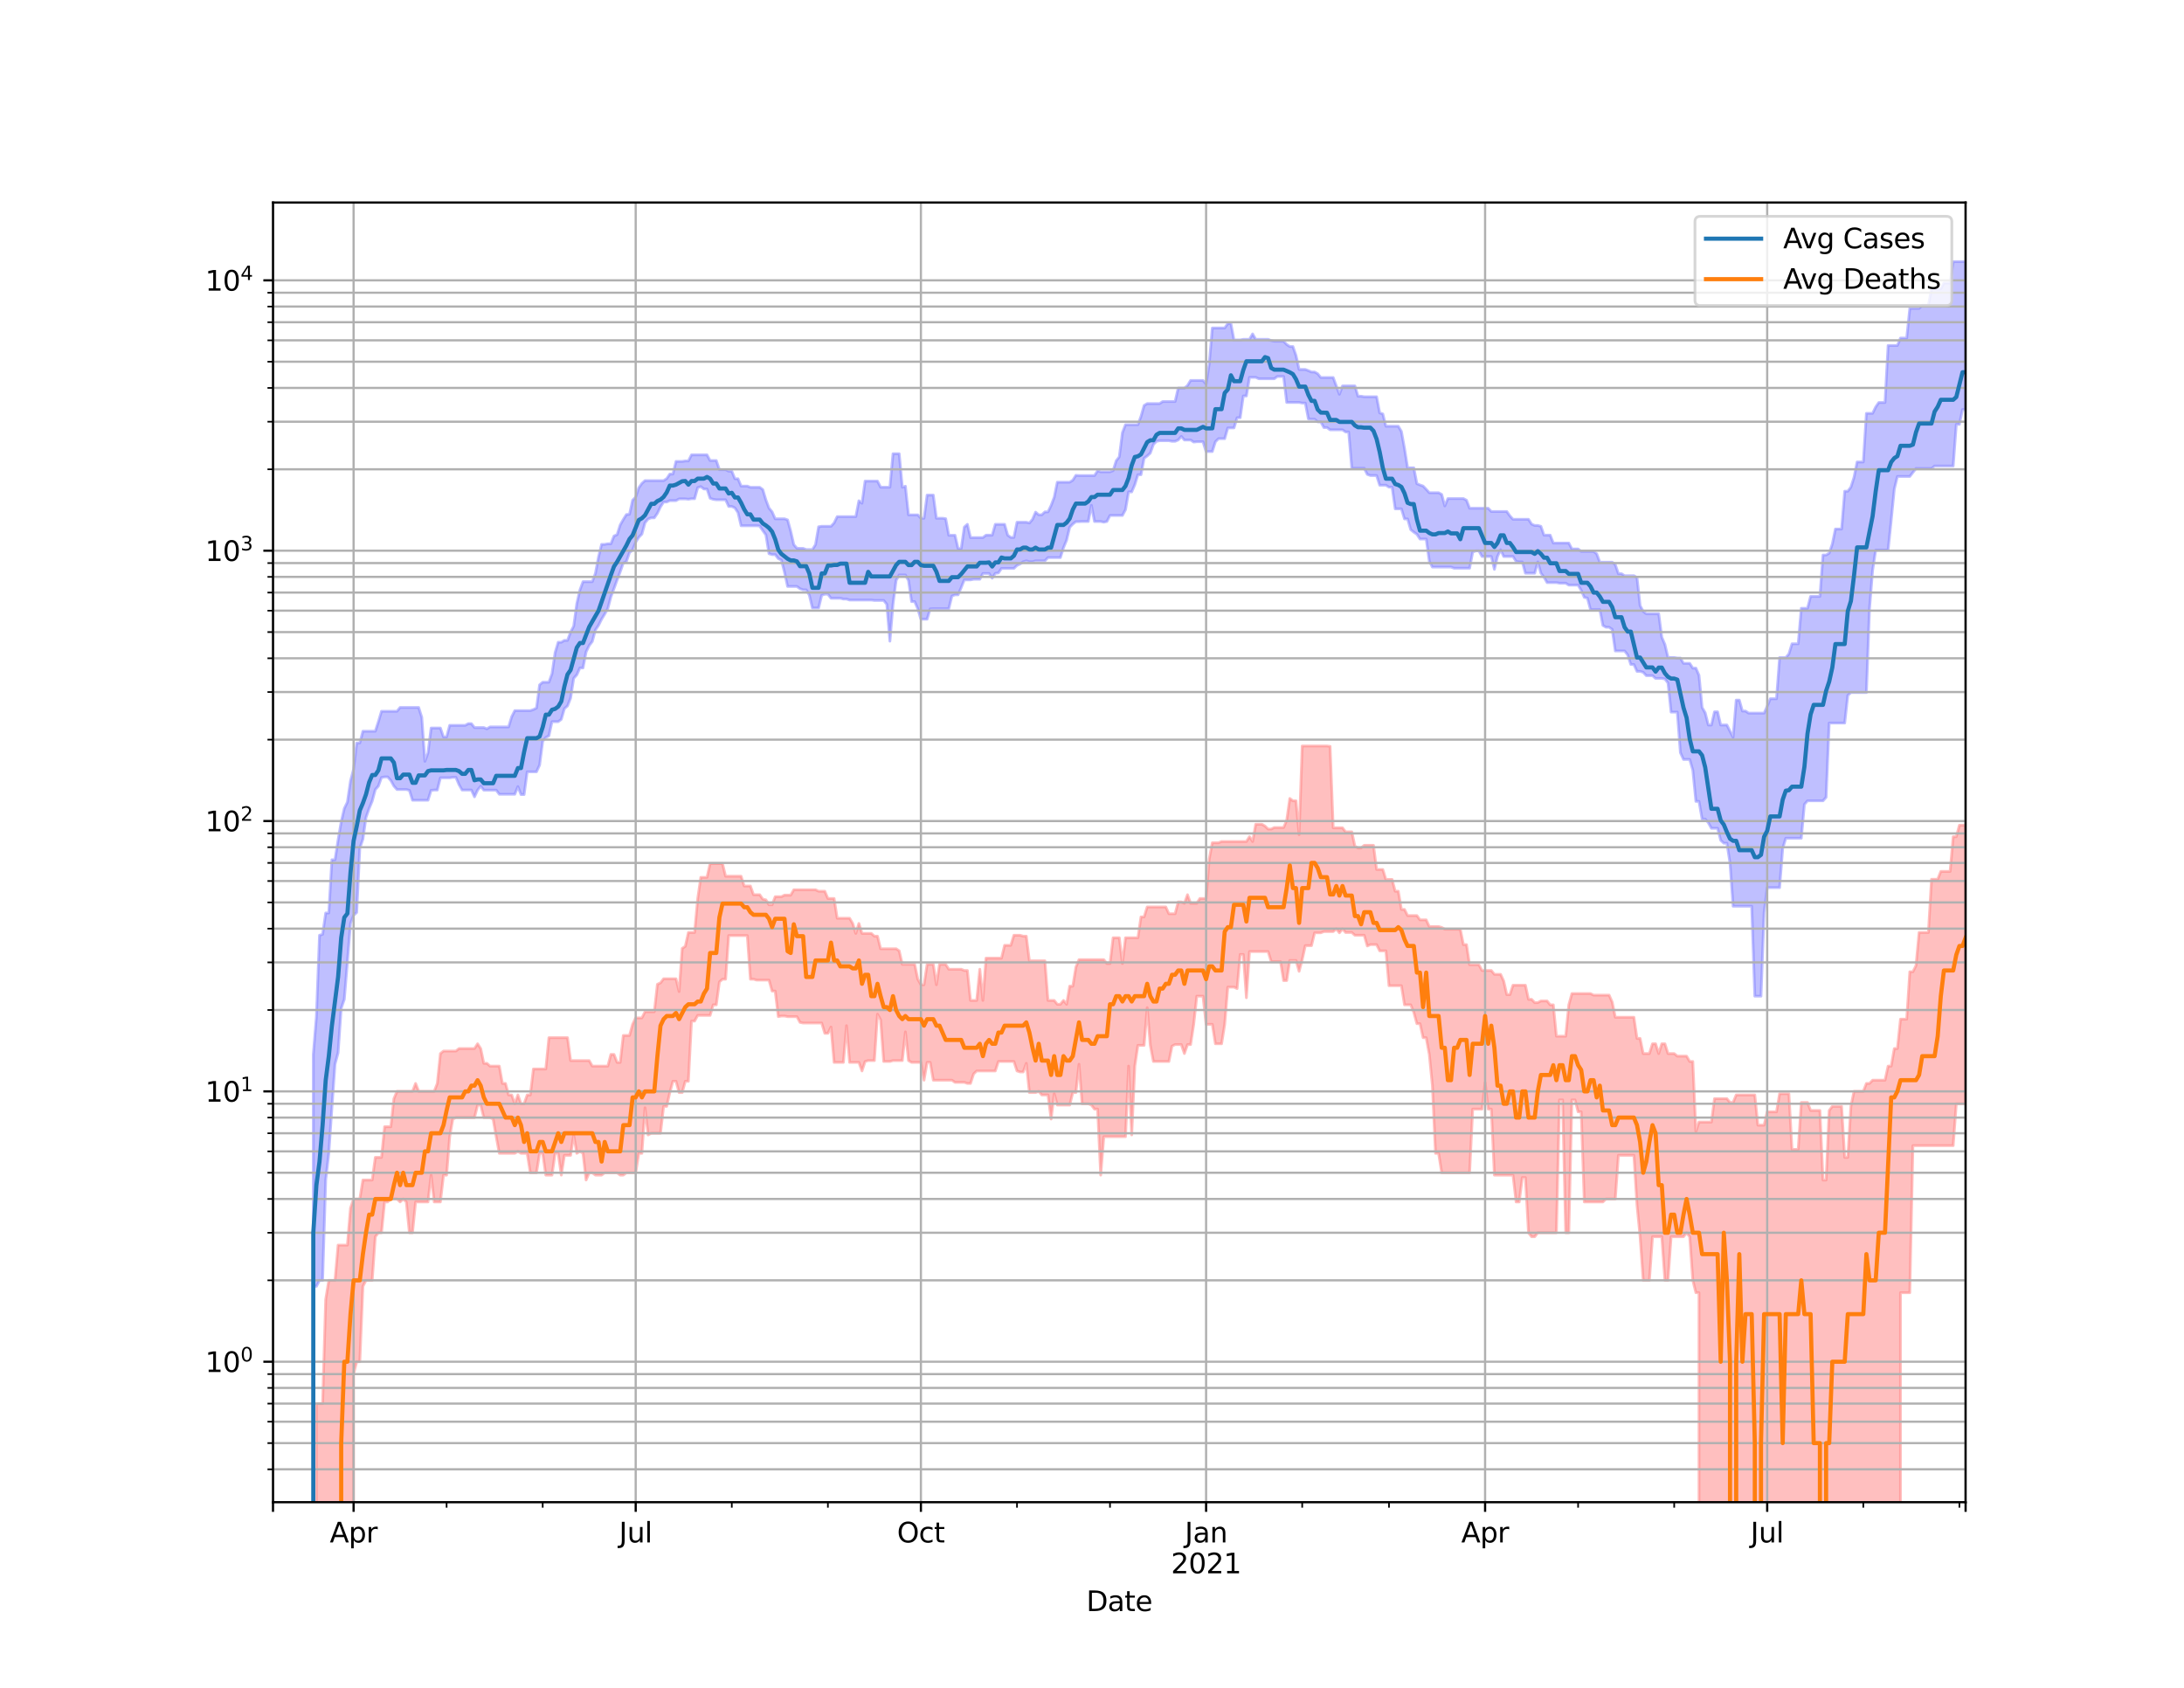 <?xml version="1.0" encoding="utf-8" standalone="no"?>
<!DOCTYPE svg PUBLIC "-//W3C//DTD SVG 1.1//EN"
  "http://www.w3.org/Graphics/SVG/1.1/DTD/svg11.dtd">
<svg height="612pt" version="1.1" viewBox="0 0 792 612" width="792pt" xmlns="http://www.w3.org/2000/svg" xmlns:xlink="http://www.w3.org/1999/xlink">
 <defs>
  <style type="text/css">*{stroke-linecap:butt;stroke-linejoin:round;}</style>
 </defs>
 <g id="figure_1">
  <g id="patch_1">
   <path d="M 0 612 
L 792 612 
L 792 0 
L 0 0 
z
" style="fill:#ffffff;"/>
  </g>
  <g id="axes_1">
   <g id="patch_2">
    <path d="M 99 544.68 
L 712.8 544.68 
L 712.8 73.44 
L 99 73.44 
z
" style="fill:#ffffff;"/>
   </g>
   <g id="PolyCollection_1">
    <path clip-path="url(#p68e2955192)" d="M 99 98518.431 
L 99 98518.431 
L 100.124 98518.431 
L 101.248 98518.431 
L 102.373 98518.431 
L 103.497 98518.431 
L 104.621 98518.431 
L 105.745 98518.431 
L 106.869 98518.431 
L 107.993 98518.431 
L 109.118 98518.431 
L 110.242 98518.431 
L 111.366 98518.431 
L 112.49 98518.431 
L 113.614 382.325 
L 114.738 368.627 
L 115.863 339.119 
L 116.987 338.782 
L 118.111 331.039 
L 119.235 331.039 
L 120.359 311.746 
L 121.484 311.746 
L 122.608 304.571 
L 123.732 298.001 
L 124.856 293.145 
L 125.98 290.837 
L 127.104 283.166 
L 128.229 278.881 
L 129.353 269.403 
L 130.477 269.403 
L 131.601 265.135 
L 132.725 265.135 
L 133.849 265.135 
L 134.974 265.135 
L 136.098 265.135 
L 137.222 261.674 
L 138.346 257.901 
L 139.47 257.901 
L 140.595 257.901 
L 141.719 257.901 
L 142.843 257.901 
L 143.967 257.901 
L 145.091 256.52 
L 146.215 256.52 
L 147.34 256.52 
L 148.464 256.52 
L 149.588 256.52 
L 150.712 256.52 
L 151.836 256.52 
L 152.96 260.114 
L 154.085 276.049 
L 155.209 272.964 
L 156.333 263.982 
L 157.457 263.982 
L 158.581 263.982 
L 159.705 263.982 
L 160.83 267.205 
L 161.954 267.205 
L 163.078 263.01 
L 164.202 263.01 
L 165.326 263.01 
L 166.451 263.01 
L 167.575 263.01 
L 168.699 263.01 
L 169.823 262.392 
L 170.947 262.392 
L 172.071 263.809 
L 173.196 263.809 
L 174.32 263.809 
L 175.444 263.809 
L 176.568 264.272 
L 177.692 263.579 
L 178.816 263.579 
L 179.941 263.579 
L 181.065 263.579 
L 182.189 263.579 
L 183.313 263.579 
L 184.437 263.579 
L 185.562 259.868 
L 186.686 257.668 
L 187.81 257.668 
L 188.934 257.668 
L 190.058 257.668 
L 191.182 257.668 
L 192.307 257.668 
L 193.431 257.287 
L 194.555 256.731 
L 195.679 248.318 
L 196.803 247.368 
L 197.927 247.368 
L 199.052 247.368 
L 200.176 244.285 
L 201.3 236.629 
L 202.424 232.875 
L 203.548 232.875 
L 204.673 232.202 
L 205.797 232.202 
L 206.921 229.194 
L 208.045 227.036 
L 209.169 218.897 
L 210.293 213.965 
L 211.418 210.904 
L 212.542 210.904 
L 213.666 210.904 
L 214.79 210.904 
L 215.914 207.908 
L 217.038 202.009 
L 218.163 197.37 
L 219.287 197.37 
L 220.411 197.177 
L 221.535 197.177 
L 222.659 194.347 
L 223.784 193.876 
L 224.908 190.338 
L 226.032 188.368 
L 227.156 186.569 
L 228.28 186.466 
L 229.404 181.376 
L 230.529 180.237 
L 231.653 176.846 
L 232.777 175.276 
L 233.901 174.271 
L 235.025 174.271 
L 236.149 174.271 
L 237.274 174.271 
L 238.398 174.271 
L 239.522 174.271 
L 240.646 174.271 
L 241.77 173.555 
L 242.895 171.896 
L 244.019 171.896 
L 245.143 167.301 
L 246.267 167.301 
L 247.391 167.301 
L 248.515 167.134 
L 249.64 167.134 
L 250.764 164.923 
L 251.888 164.923 
L 253.012 164.923 
L 254.136 164.923 
L 255.26 164.923 
L 256.385 164.923 
L 257.509 166.992 
L 258.633 166.992 
L 259.757 166.992 
L 260.881 170.301 
L 262.005 170.301 
L 263.13 170.301 
L 264.254 170.849 
L 265.378 170.849 
L 266.502 173.592 
L 267.626 173.592 
L 268.751 176.252 
L 269.875 176.252 
L 270.999 176.252 
L 272.123 176.694 
L 273.247 176.694 
L 274.371 176.694 
L 275.496 176.694 
L 276.62 177.513 
L 277.744 181.26 
L 278.868 184.231 
L 279.992 185.57 
L 281.116 188.114 
L 282.241 188.114 
L 283.365 188.114 
L 284.489 188.114 
L 285.613 188.515 
L 286.737 192.595 
L 287.862 197.483 
L 288.986 198.785 
L 290.11 198.835 
L 291.234 198.835 
L 292.358 199.262 
L 293.482 199.262 
L 294.607 199.262 
L 295.731 197.483 
L 296.855 191.003 
L 297.979 190.827 
L 299.103 190.827 
L 300.227 190.827 
L 301.352 190.827 
L 302.476 189.62 
L 303.6 187.33 
L 304.724 187.33 
L 305.848 187.33 
L 306.973 187.33 
L 308.097 187.33 
L 309.221 187.33 
L 310.345 187.33 
L 311.469 181.582 
L 312.593 182.467 
L 313.718 174.445 
L 314.842 174.445 
L 315.966 174.445 
L 317.09 174.445 
L 318.214 174.445 
L 319.338 176.654 
L 320.463 176.654 
L 321.587 176.654 
L 322.711 176.654 
L 323.835 164.524 
L 324.959 164.524 
L 326.084 164.524 
L 327.208 176.654 
L 328.332 176.306 
L 329.456 186.685 
L 330.58 186.685 
L 331.704 186.685 
L 332.829 186.685 
L 333.953 187.916 
L 335.077 187.916 
L 336.201 179.523 
L 337.325 179.523 
L 338.449 179.523 
L 339.574 187.916 
L 340.698 187.916 
L 341.822 187.916 
L 342.946 188.072 
L 344.07 194.088 
L 345.195 194.088 
L 346.319 194.088 
L 347.443 198.897 
L 348.567 198.897 
L 349.691 191.111 
L 350.815 190.11 
L 351.94 194.933 
L 353.064 194.933 
L 354.188 194.933 
L 355.312 194.933 
L 356.436 194.933 
L 357.56 194.051 
L 358.685 194.051 
L 359.809 194.051 
L 360.933 190.11 
L 362.057 190.11 
L 363.181 190.11 
L 364.305 190.11 
L 365.43 194.051 
L 366.554 194.868 
L 367.678 194.868 
L 368.802 189.358 
L 369.926 189.358 
L 371.051 189.358 
L 372.175 189.358 
L 373.299 189.64 
L 374.423 188.319 
L 375.547 185.695 
L 376.671 186.663 
L 377.796 186.663 
L 378.92 185.604 
L 380.044 185.604 
L 381.168 183.282 
L 382.292 180.307 
L 383.416 174.837 
L 384.541 174.837 
L 385.665 174.837 
L 386.789 174.837 
L 387.913 174.837 
L 389.037 174.116 
L 390.162 172.351 
L 391.286 172.438 
L 392.41 172.438 
L 393.534 172.438 
L 394.658 172.438 
L 395.782 172.438 
L 396.907 172.438 
L 398.031 170.713 
L 399.155 171.077 
L 400.279 171.077 
L 401.403 171.077 
L 402.527 171.077 
L 403.652 170.649 
L 404.776 167.075 
L 405.9 165.648 
L 407.024 156.87 
L 408.148 153.997 
L 409.273 153.997 
L 410.397 153.997 
L 411.521 153.997 
L 412.645 153.997 
L 413.769 150.961 
L 414.893 147.025 
L 416.018 146.341 
L 417.142 146.341 
L 418.266 146.341 
L 419.39 146.341 
L 420.514 146.341 
L 421.638 145.593 
L 422.763 145.593 
L 423.887 145.593 
L 425.011 145.593 
L 426.135 145.593 
L 427.259 140.724 
L 428.384 140.724 
L 429.508 140.724 
L 430.632 139.8 
L 431.756 137.941 
L 432.88 137.941 
L 434.004 137.941 
L 435.129 137.941 
L 436.253 137.941 
L 437.377 139.278 
L 438.501 132.02 
L 439.625 118.93 
L 440.749 118.93 
L 441.874 118.93 
L 442.998 118.93 
L 444.122 118.93 
L 445.246 117.326 
L 446.37 117.326 
L 447.495 123.278 
L 448.619 123.278 
L 449.743 123.278 
L 450.867 123.039 
L 451.991 123.039 
L 453.115 123.039 
L 454.24 121.068 
L 455.364 123.039 
L 456.488 123.039 
L 457.612 123.039 
L 458.736 123.039 
L 459.86 123.039 
L 460.985 123.491 
L 462.109 123.718 
L 463.233 123.718 
L 464.357 123.718 
L 465.481 123.718 
L 466.605 124.916 
L 467.73 125.651 
L 468.854 125.651 
L 469.978 128.871 
L 471.102 133.96 
L 472.226 133.96 
L 473.351 133.96 
L 474.475 134.392 
L 475.599 134.883 
L 476.723 134.883 
L 477.847 135.511 
L 478.971 136.891 
L 480.096 136.891 
L 481.22 136.891 
L 482.344 136.891 
L 483.468 136.891 
L 484.592 139.95 
L 485.716 142.965 
L 486.841 139.942 
L 487.965 139.942 
L 489.089 139.942 
L 490.213 139.942 
L 491.337 139.942 
L 492.462 143.675 
L 493.586 143.675 
L 494.71 143.853 
L 495.834 143.853 
L 496.958 143.853 
L 498.082 143.853 
L 499.207 143.853 
L 500.331 149.725 
L 501.455 150.082 
L 502.579 154.547 
L 503.703 154.547 
L 504.827 154.547 
L 505.952 154.547 
L 507.076 154.547 
L 508.2 156.442 
L 509.324 162.567 
L 510.448 169.63 
L 511.573 169.63 
L 512.697 169.63 
L 513.821 175.389 
L 514.945 175.844 
L 516.069 176.24 
L 517.193 177.41 
L 518.318 178.659 
L 519.442 178.659 
L 520.566 178.659 
L 521.69 178.659 
L 522.814 179.279 
L 523.938 183.45 
L 525.063 180.782 
L 526.187 180.782 
L 527.311 180.782 
L 528.435 180.782 
L 529.559 180.782 
L 530.684 180.782 
L 531.808 181.376 
L 532.932 184.284 
L 534.056 184.284 
L 535.18 184.284 
L 536.304 184.284 
L 537.429 184.284 
L 538.553 184.284 
L 539.677 184.284 
L 540.801 185.469 
L 541.925 185.469 
L 543.049 185.469 
L 544.174 185.469 
L 545.298 185.469 
L 546.422 185.469 
L 547.546 187.053 
L 548.67 188.289 
L 549.795 188.289 
L 550.919 188.289 
L 552.043 188.289 
L 553.167 188.289 
L 554.291 188.289 
L 555.415 190.035 
L 556.54 190.527 
L 557.664 190.527 
L 558.788 190.837 
L 559.912 194.04 
L 561.036 194.04 
L 562.16 194.04 
L 563.285 196.909 
L 564.409 196.909 
L 565.533 196.909 
L 566.657 196.909 
L 567.781 196.909 
L 568.905 196.909 
L 570.03 199.044 
L 571.154 199.044 
L 572.278 199.044 
L 573.402 199.942 
L 574.526 199.942 
L 575.651 199.942 
L 576.775 199.942 
L 577.899 199.942 
L 579.023 200.799 
L 580.147 203.843 
L 581.271 203.843 
L 582.396 203.843 
L 583.52 203.843 
L 584.644 203.843 
L 585.768 204.734 
L 586.892 208.022 
L 588.016 208.022 
L 589.141 208.743 
L 590.265 208.743 
L 591.389 208.743 
L 592.513 208.743 
L 593.637 209.428 
L 594.762 219.584 
L 595.886 221.716 
L 597.01 222.538 
L 598.134 222.538 
L 599.258 222.538 
L 600.382 222.538 
L 601.507 222.538 
L 602.631 231.057 
L 603.755 233.671 
L 604.879 238.41 
L 606.003 238.41 
L 607.127 238.41 
L 608.252 238.6 
L 609.376 238.6 
L 610.5 240.523 
L 611.624 240.523 
L 612.748 240.523 
L 613.873 242.258 
L 614.997 242.258 
L 616.121 244.872 
L 617.245 256.52 
L 618.369 258.457 
L 619.493 262.878 
L 620.618 262.878 
L 621.742 258.102 
L 622.866 258.102 
L 623.99 262.878 
L 625.114 262.878 
L 626.238 262.878 
L 627.363 265.135 
L 628.487 267.33 
L 629.611 253.855 
L 630.735 253.855 
L 631.859 257.818 
L 632.984 257.818 
L 634.108 258.575 
L 635.232 258.575 
L 636.356 258.575 
L 637.48 258.575 
L 638.604 258.575 
L 639.729 258.575 
L 640.853 256.101 
L 641.977 253.356 
L 643.101 253.356 
L 644.225 253.356 
L 645.349 238.431 
L 646.474 238.431 
L 647.598 238.431 
L 648.722 237.118 
L 649.846 233.435 
L 650.97 233.435 
L 652.095 233.435 
L 653.219 220.574 
L 654.343 220.574 
L 655.467 220.574 
L 656.591 216.253 
L 657.715 216.253 
L 658.84 216.253 
L 659.964 216.253 
L 661.088 201.247 
L 662.212 201.247 
L 663.336 200.564 
L 664.46 197.265 
L 665.585 191.817 
L 666.709 191.817 
L 667.833 191.817 
L 668.957 178.114 
L 670.081 178.114 
L 671.205 176.632 
L 672.33 173.106 
L 673.454 167.51 
L 674.578 167.51 
L 675.702 167.51 
L 676.826 149.874 
L 677.951 149.874 
L 679.075 149.874 
L 680.199 147.563 
L 681.323 145.95 
L 682.447 145.95 
L 683.571 145.95 
L 684.696 125.277 
L 685.82 125.277 
L 686.944 125.277 
L 688.068 125.263 
L 689.192 122.577 
L 690.316 122.577 
L 691.441 122.577 
L 692.565 111.82 
L 693.689 111.82 
L 694.813 111.82 
L 695.937 111.82 
L 697.062 110.697 
L 698.186 110.697 
L 699.31 110.697 
L 700.434 104.762 
L 701.558 104.762 
L 702.682 104.762 
L 703.807 104.762 
L 704.931 102.616 
L 706.055 102.616 
L 707.179 102.616 
L 708.303 94.86 
L 709.427 94.86 
L 710.552 94.86 
L 711.676 94.86 
L 712.8 94.86 
L 712.8 148.5 
L 712.8 148.5 
L 711.676 148.5 
L 710.552 153.868 
L 709.427 153.868 
L 708.303 168.965 
L 707.179 168.965 
L 706.055 168.965 
L 704.931 168.965 
L 703.807 168.965 
L 702.682 168.965 
L 701.558 168.965 
L 700.434 169.868 
L 699.31 169.868 
L 698.186 169.868 
L 697.062 169.868 
L 695.937 169.868 
L 694.813 169.868 
L 693.689 171.299 
L 692.565 172.76 
L 691.441 172.76 
L 690.316 172.76 
L 689.192 172.76 
L 688.068 172.76 
L 686.944 177.311 
L 685.82 188.669 
L 684.696 199.453 
L 683.571 199.453 
L 682.447 199.453 
L 681.323 199.453 
L 680.199 199.453 
L 679.075 206.797 
L 677.951 220.769 
L 676.826 251.103 
L 675.702 251.103 
L 674.578 251.103 
L 673.454 251.103 
L 672.33 251.103 
L 671.205 251.103 
L 670.081 252.142 
L 668.957 262.17 
L 667.833 262.17 
L 666.709 262.17 
L 665.585 262.17 
L 664.46 262.17 
L 663.336 262.17 
L 662.212 289.098 
L 661.088 290.368 
L 659.964 290.368 
L 658.84 290.368 
L 657.715 290.368 
L 656.591 290.368 
L 655.467 290.368 
L 654.343 291.678 
L 653.219 303.925 
L 652.095 303.925 
L 650.97 303.925 
L 649.846 303.925 
L 648.722 303.925 
L 647.598 303.925 
L 646.474 307.63 
L 645.349 321.857 
L 644.225 321.857 
L 643.101 321.857 
L 641.977 321.857 
L 640.853 321.857 
L 639.729 330.853 
L 638.604 361.204 
L 637.48 361.204 
L 636.356 361.204 
L 635.232 328.595 
L 634.108 328.595 
L 632.984 328.595 
L 631.859 328.595 
L 630.735 328.595 
L 629.611 328.595 
L 628.487 328.595 
L 627.363 312.947 
L 626.238 305.737 
L 625.114 305.737 
L 623.99 304.671 
L 622.866 300.336 
L 621.742 300.336 
L 620.618 300.336 
L 619.493 298.302 
L 618.369 296.985 
L 617.245 296.985 
L 616.121 290.584 
L 614.997 290.584 
L 613.873 279.265 
L 612.748 275.364 
L 611.624 275.364 
L 610.5 275.364 
L 609.376 272.916 
L 608.252 258.203 
L 607.127 258.203 
L 606.003 258.203 
L 604.879 247.656 
L 603.755 246.171 
L 602.631 245.994 
L 601.507 245.994 
L 600.382 245.994 
L 599.258 244.983 
L 598.134 244.983 
L 597.01 244.983 
L 595.886 243.766 
L 594.762 243.432 
L 593.637 243.432 
L 592.513 240.936 
L 591.389 240.936 
L 590.265 237.458 
L 589.141 236.025 
L 588.016 236.025 
L 586.892 236.025 
L 585.768 236.025 
L 584.644 228.21 
L 583.52 227.434 
L 582.396 227.434 
L 581.271 226.778 
L 580.147 221.029 
L 579.023 221.029 
L 577.899 221.029 
L 576.775 221.029 
L 575.651 216.873 
L 574.526 216.593 
L 573.402 214.043 
L 572.278 212.152 
L 571.154 212.152 
L 570.03 212.152 
L 568.905 212.152 
L 567.781 211.451 
L 566.657 211.451 
L 565.533 211.451 
L 564.409 211.249 
L 563.285 211.249 
L 562.16 211.249 
L 561.036 211.249 
L 559.912 209.284 
L 558.788 207.841 
L 557.664 203.739 
L 556.54 207.841 
L 555.415 207.841 
L 554.291 207.841 
L 553.167 207.841 
L 552.043 203.739 
L 550.919 203.739 
L 549.795 203.548 
L 548.67 201.781 
L 547.546 201.781 
L 546.422 201.781 
L 545.298 201.781 
L 544.174 199.347 
L 543.049 201.781 
L 541.925 206.446 
L 540.801 201.781 
L 539.677 201.781 
L 538.553 201.781 
L 537.429 201.781 
L 536.304 199.737 
L 535.18 199.737 
L 534.056 200.174 
L 532.932 206.024 
L 531.808 206.024 
L 530.684 206.024 
L 529.559 206.024 
L 528.435 206.024 
L 527.311 206.024 
L 526.187 205.611 
L 525.063 205.611 
L 523.938 205.611 
L 522.814 205.611 
L 521.69 205.611 
L 520.566 205.611 
L 519.442 205.611 
L 518.318 203.492 
L 517.193 195.45 
L 516.069 195.45 
L 514.945 195.45 
L 513.821 193.72 
L 512.697 192.957 
L 511.573 192.044 
L 510.448 188.163 
L 509.324 188.163 
L 508.2 184.501 
L 507.076 184.501 
L 505.952 184.501 
L 504.827 176.637 
L 503.703 176.637 
L 502.579 175.937 
L 501.455 175.937 
L 500.331 175.937 
L 499.207 172.422 
L 498.082 172.422 
L 496.958 172.422 
L 495.834 172.014 
L 494.71 169.775 
L 493.586 169.775 
L 492.462 169.775 
L 491.337 169.775 
L 490.213 169.775 
L 489.089 156.626 
L 487.965 156.626 
L 486.841 155.859 
L 485.716 155.859 
L 484.592 155.859 
L 483.468 155.859 
L 482.344 155.859 
L 481.22 155.032 
L 480.096 155.032 
L 478.971 152.975 
L 477.847 152.975 
L 476.723 152.001 
L 475.599 152.001 
L 474.475 151.901 
L 473.351 146.142 
L 472.226 146.142 
L 471.102 145.915 
L 469.978 145.915 
L 468.854 145.915 
L 467.73 145.915 
L 466.605 145.915 
L 465.481 136.503 
L 464.357 136.503 
L 463.233 136.503 
L 462.109 137.336 
L 460.985 137.336 
L 459.86 137.336 
L 458.736 137.336 
L 457.612 137.336 
L 456.488 137.336 
L 455.364 136.825 
L 454.24 136.825 
L 453.115 136.825 
L 451.991 143.572 
L 450.867 143.572 
L 449.743 151.465 
L 448.619 151.465 
L 447.495 155.154 
L 446.37 155.154 
L 445.246 155.154 
L 444.122 159.064 
L 442.998 159.064 
L 441.874 159.064 
L 440.749 160.179 
L 439.625 163.732 
L 438.501 163.732 
L 437.377 163.732 
L 436.253 160.17 
L 435.129 160.17 
L 434.004 160.17 
L 432.88 160.292 
L 431.756 159.537 
L 430.632 159.537 
L 429.508 159.537 
L 428.384 158.245 
L 427.259 159.537 
L 426.135 160.017 
L 425.011 160.017 
L 423.887 159.792 
L 422.763 159.792 
L 421.638 159.792 
L 420.514 159.792 
L 419.39 160.017 
L 418.266 161.163 
L 417.142 164.293 
L 416.018 165.333 
L 414.893 166.16 
L 413.769 172.134 
L 412.645 172.134 
L 411.521 175.747 
L 410.397 178.359 
L 409.273 178.359 
L 408.148 184.801 
L 407.024 186.905 
L 405.9 186.905 
L 404.776 186.905 
L 403.652 186.905 
L 402.527 186.905 
L 401.403 189.089 
L 400.279 189.335 
L 399.155 189.089 
L 398.031 189.089 
L 396.907 189.089 
L 395.782 183.218 
L 394.658 189.089 
L 393.534 189.089 
L 392.41 189.089 
L 391.286 189.155 
L 390.162 189.155 
L 389.037 190.022 
L 387.913 191.188 
L 386.789 195.869 
L 385.665 198.581 
L 384.541 202.167 
L 383.416 202.167 
L 382.292 202.167 
L 381.168 202.167 
L 380.044 202.167 
L 378.92 203.348 
L 377.796 203.348 
L 376.671 203.348 
L 375.547 203.348 
L 374.423 203.683 
L 373.299 203.683 
L 372.175 203.348 
L 371.051 203.683 
L 369.926 204.495 
L 368.802 205.023 
L 367.678 206.103 
L 366.554 206.103 
L 365.43 206.103 
L 364.305 206.103 
L 363.181 206.103 
L 362.057 207.738 
L 360.933 207.898 
L 359.809 209.643 
L 358.685 207.934 
L 357.56 207.934 
L 356.436 207.934 
L 355.312 210.032 
L 354.188 210.032 
L 353.064 210.032 
L 351.94 210.255 
L 350.815 210.255 
L 349.691 210.255 
L 348.567 213.04 
L 347.443 215.672 
L 346.319 215.672 
L 345.195 216.121 
L 344.07 220.7 
L 342.946 220.7 
L 341.822 220.7 
L 340.698 220.7 
L 339.574 220.7 
L 338.449 220.7 
L 337.325 220.762 
L 336.201 224.514 
L 335.077 224.514 
L 333.953 224.514 
L 332.829 220.762 
L 331.704 218.135 
L 330.58 218.135 
L 329.456 210.463 
L 328.332 208.47 
L 327.208 208.47 
L 326.084 208.47 
L 324.959 210.463 
L 323.835 219.105 
L 322.711 232.477 
L 321.587 219.105 
L 320.463 217.71 
L 319.338 217.71 
L 318.214 217.71 
L 317.09 217.71 
L 315.966 217.574 
L 314.842 217.574 
L 313.718 217.574 
L 312.593 217.574 
L 311.469 217.574 
L 310.345 217.574 
L 309.221 217.574 
L 308.097 217.574 
L 306.973 217.212 
L 305.848 217.212 
L 304.724 216.924 
L 303.6 216.924 
L 302.476 216.924 
L 301.352 216.924 
L 300.227 215.444 
L 299.103 215.444 
L 297.979 215.834 
L 296.855 220.442 
L 295.731 220.442 
L 294.607 220.442 
L 293.482 215.772 
L 292.358 213.876 
L 291.234 213.876 
L 290.11 213.456 
L 288.986 212.64 
L 287.862 212.64 
L 286.737 212.64 
L 285.613 212.64 
L 284.489 207.507 
L 283.365 203.079 
L 282.241 202.552 
L 281.116 201.089 
L 279.992 201.089 
L 278.868 200.773 
L 277.744 193.943 
L 276.62 192.401 
L 275.496 190.726 
L 274.371 190.627 
L 273.247 190.627 
L 272.123 190.627 
L 270.999 190.627 
L 269.875 190.627 
L 268.751 190.627 
L 267.626 185.883 
L 266.502 184.163 
L 265.378 183.64 
L 264.254 183.64 
L 263.13 181.221 
L 262.005 181.221 
L 260.881 181.221 
L 259.757 181.221 
L 258.633 181.053 
L 257.509 180.67 
L 256.385 177.316 
L 255.26 177.316 
L 254.136 176.449 
L 253.012 176.816 
L 251.888 180.842 
L 250.764 180.842 
L 249.64 181.018 
L 248.515 180.894 
L 247.391 180.894 
L 246.267 180.894 
L 245.143 181.526 
L 244.019 181.526 
L 242.895 181.526 
L 241.77 182.018 
L 240.646 182.018 
L 239.522 183.772 
L 238.398 186.111 
L 237.274 187.765 
L 236.149 187.765 
L 235.025 188.179 
L 233.901 189.566 
L 232.777 193.654 
L 231.653 194.823 
L 230.529 196.579 
L 229.404 199.406 
L 228.28 200.364 
L 227.156 203.622 
L 226.032 204.144 
L 224.908 207.334 
L 223.784 210.288 
L 222.659 213.409 
L 221.535 216.397 
L 220.411 220.644 
L 219.287 222.677 
L 218.163 224.514 
L 217.038 226.762 
L 215.914 228.435 
L 214.79 232.597 
L 213.666 234.051 
L 212.542 236.386 
L 211.418 242.189 
L 210.293 242.189 
L 209.169 244.7 
L 208.045 245.931 
L 206.921 253.116 
L 205.797 255.957 
L 204.673 256.943 
L 203.548 260.824 
L 202.424 261.674 
L 201.3 261.674 
L 200.176 261.674 
L 199.052 266.791 
L 197.927 267.414 
L 196.803 268.751 
L 195.679 277.402 
L 194.555 279.849 
L 193.431 279.849 
L 192.307 279.849 
L 191.182 279.849 
L 190.058 288.101 
L 188.934 288.101 
L 187.81 285.211 
L 186.686 287.999 
L 185.562 287.999 
L 184.437 287.999 
L 183.313 287.999 
L 182.189 287.999 
L 181.065 287.999 
L 179.941 286.5 
L 178.816 286.5 
L 177.692 286.5 
L 176.568 286.5 
L 175.444 286.5 
L 174.32 285.053 
L 173.196 286.5 
L 172.071 288.924 
L 170.947 286.468 
L 169.823 286.468 
L 168.699 286.468 
L 167.575 286.468 
L 166.451 284.487 
L 165.326 281.855 
L 164.202 281.855 
L 163.078 282.031 
L 161.954 282.031 
L 160.83 282.031 
L 159.705 282.031 
L 158.581 286.468 
L 157.457 286.468 
L 156.333 286.566 
L 155.209 290.154 
L 154.085 290.154 
L 152.96 290.154 
L 151.836 290.154 
L 150.712 290.154 
L 149.588 290.154 
L 148.464 286.566 
L 147.34 286.272 
L 146.215 286.272 
L 145.091 286.272 
L 143.967 286.272 
L 142.843 285.021 
L 141.719 282.985 
L 140.595 281.708 
L 139.47 281.708 
L 138.346 281.914 
L 137.222 285.021 
L 136.098 286.304 
L 134.974 290.476 
L 133.849 293.183 
L 132.725 296.403 
L 131.601 304.272 
L 130.477 307.576 
L 129.353 330.853 
L 128.229 331.886 
L 127.104 334.836 
L 125.98 348.816 
L 124.856 362.355 
L 123.732 365.585 
L 122.608 381.708 
L 121.484 385.888 
L 120.359 401.656 
L 119.235 418.189 
L 118.111 427.869 
L 116.987 464.243 
L 115.863 464.243 
L 114.738 466.427 
L 113.614 466.427 
L 112.49 98518.431 
L 111.366 98518.431 
L 110.242 98518.431 
L 109.118 98518.431 
L 107.993 98518.431 
L 106.869 98518.431 
L 105.745 98518.431 
L 104.621 98518.431 
L 103.497 98518.431 
L 102.373 98518.431 
L 101.248 98518.431 
L 100.124 98518.431 
L 99 98518.431 
z
" style="fill:#8080ff;fill-opacity:0.5;stroke:#8080ff;stroke-opacity:0.5;"/>
   </g>
   <g id="PolyCollection_2">
    <path clip-path="url(#p68e2955192)" d="M 99 98518.431 
L 99 98518.431 
L 100.124 98518.431 
L 101.248 98518.431 
L 102.373 98518.431 
L 103.497 98518.431 
L 104.621 98518.431 
L 105.745 98518.431 
L 106.869 98518.431 
L 107.993 98518.431 
L 109.118 98518.431 
L 110.242 98518.431 
L 111.366 98518.431 
L 112.49 98518.431 
L 113.614 98518.431 
L 114.738 508.936 
L 115.863 508.936 
L 116.987 508.936 
L 118.111 471.162 
L 119.235 464.243 
L 120.359 464.243 
L 121.484 464.243 
L 122.608 451.467 
L 123.732 451.467 
L 124.856 451.467 
L 125.98 451.467 
L 127.104 438.054 
L 128.229 434.735 
L 129.353 434.735 
L 130.477 434.735 
L 131.601 427.869 
L 132.725 427.869 
L 133.849 427.869 
L 134.974 427.869 
L 136.098 419.657 
L 137.222 419.657 
L 138.346 419.657 
L 139.47 408.545 
L 140.595 408.545 
L 141.719 408.545 
L 142.843 398.361 
L 143.967 395.727 
L 145.091 395.727 
L 146.215 395.727 
L 147.34 395.727 
L 148.464 395.727 
L 149.588 395.727 
L 150.712 392.847 
L 151.836 395.727 
L 152.96 395.727 
L 154.085 395.727 
L 155.209 395.727 
L 156.333 395.727 
L 157.457 395.727 
L 158.581 392.847 
L 159.705 382.015 
L 160.83 381.1 
L 161.954 381.1 
L 163.078 381.1 
L 164.202 381.1 
L 165.326 381.1 
L 166.451 380.204 
L 167.575 380.204 
L 168.699 380.204 
L 169.823 380.204 
L 170.947 380.204 
L 172.071 380.204 
L 173.196 378.466 
L 174.32 380.204 
L 175.444 385.552 
L 176.568 385.552 
L 177.692 386.569 
L 178.816 386.569 
L 179.941 386.569 
L 181.065 386.569 
L 182.189 392.847 
L 183.313 392.847 
L 184.437 397.024 
L 185.562 397.024 
L 186.686 400.212 
L 187.81 397.024 
L 188.934 400.212 
L 190.058 400.212 
L 191.182 397.024 
L 192.307 397.024 
L 193.431 387.612 
L 194.555 387.612 
L 195.679 387.612 
L 196.803 387.612 
L 197.927 387.612 
L 199.052 376.254 
L 200.176 376.254 
L 201.3 376.254 
L 202.424 376.254 
L 203.548 376.254 
L 204.673 376.254 
L 205.797 376.254 
L 206.921 384.558 
L 208.045 384.558 
L 209.169 384.558 
L 210.293 384.558 
L 211.418 384.558 
L 212.542 384.558 
L 213.666 384.558 
L 214.79 386.569 
L 215.914 386.569 
L 217.038 386.569 
L 218.163 386.569 
L 219.287 386.569 
L 220.411 386.569 
L 221.535 382.325 
L 222.659 382.325 
L 223.784 385.218 
L 224.908 385.218 
L 226.032 375.453 
L 227.156 375.453 
L 228.28 375.453 
L 229.404 371.419 
L 230.529 369.08 
L 231.653 369.08 
L 232.777 369.08 
L 233.901 366.862 
L 235.025 366.862 
L 236.149 366.862 
L 237.274 366.862 
L 238.398 356.89 
L 239.522 356.38 
L 240.646 354.886 
L 241.77 354.886 
L 242.895 354.886 
L 244.019 354.886 
L 245.143 354.886 
L 246.267 359.535 
L 247.391 343.88 
L 248.515 343.131 
L 249.64 338.117 
L 250.764 338.117 
L 251.888 338.117 
L 253.012 325.87 
L 254.136 318.122 
L 255.26 318.122 
L 256.385 318.122 
L 257.509 313.13 
L 258.633 313.13 
L 259.757 313.13 
L 260.881 313.13 
L 262.005 313.13 
L 263.13 317.711 
L 264.254 317.711 
L 265.378 317.711 
L 266.502 317.711 
L 267.626 317.711 
L 268.751 317.711 
L 269.875 321.261 
L 270.999 321.261 
L 272.123 321.261 
L 273.247 324.41 
L 274.371 324.41 
L 275.496 324.41 
L 276.62 326.035 
L 277.744 326.284 
L 278.868 328.071 
L 279.992 328.071 
L 281.116 325.134 
L 282.241 325.134 
L 283.365 325.134 
L 284.489 324.57 
L 285.613 324.57 
L 286.737 324.57 
L 287.862 322.615 
L 288.986 322.615 
L 290.11 322.615 
L 291.234 322.615 
L 292.358 322.615 
L 293.482 322.615 
L 294.607 322.615 
L 295.731 322.615 
L 296.855 323.153 
L 297.979 323.153 
L 299.103 323.153 
L 300.227 325.787 
L 301.352 325.787 
L 302.476 325.787 
L 303.6 332.944 
L 304.724 332.944 
L 305.848 332.944 
L 306.973 332.944 
L 308.097 332.944 
L 309.221 334.836 
L 310.345 338.448 
L 311.469 334.836 
L 312.593 338.448 
L 313.718 338.448 
L 314.842 338.448 
L 315.966 338.448 
L 317.09 339.458 
L 318.214 339.458 
L 319.338 344.006 
L 320.463 344.006 
L 321.587 344.006 
L 322.711 344.006 
L 323.835 344.006 
L 324.959 344.006 
L 326.084 344.771 
L 327.208 349.673 
L 328.332 349.673 
L 329.456 349.673 
L 330.58 349.673 
L 331.704 349.673 
L 332.829 355.049 
L 333.953 357.061 
L 335.077 357.061 
L 336.201 349.673 
L 337.325 349.673 
L 338.449 349.673 
L 339.574 357.061 
L 340.698 349.673 
L 341.822 349.673 
L 342.946 349.673 
L 344.07 351.441 
L 345.195 351.441 
L 346.319 351.441 
L 347.443 351.441 
L 348.567 351.441 
L 349.691 351.894 
L 350.815 351.894 
L 351.94 362.746 
L 353.064 362.746 
L 354.188 362.746 
L 355.312 351.441 
L 356.436 362.746 
L 357.56 347.424 
L 358.685 347.424 
L 359.809 347.424 
L 360.933 347.424 
L 362.057 347.424 
L 363.181 347.424 
L 364.305 342.761 
L 365.43 342.761 
L 366.554 342.761 
L 367.678 339.119 
L 368.802 339.119 
L 369.926 339.119 
L 371.051 339.458 
L 372.175 339.458 
L 373.299 348.393 
L 374.423 348.393 
L 375.547 348.393 
L 376.671 348.393 
L 377.796 348.393 
L 378.92 348.393 
L 380.044 362.746 
L 381.168 362.746 
L 382.292 362.746 
L 383.416 364.142 
L 384.541 364.142 
L 385.665 362.746 
L 386.789 364.142 
L 387.913 357.579 
L 389.037 357.579 
L 390.162 350.695 
L 391.286 347.975 
L 392.41 347.975 
L 393.534 347.975 
L 394.658 347.975 
L 395.782 347.975 
L 396.907 347.975 
L 398.031 347.975 
L 399.155 347.975 
L 400.279 347.975 
L 401.403 349.385 
L 402.527 349.385 
L 403.652 340.029 
L 404.776 340.029 
L 405.9 340.029 
L 407.024 349.385 
L 408.148 340.029 
L 409.273 340.029 
L 410.397 340.029 
L 411.521 340.029 
L 412.645 340.029 
L 413.769 332.46 
L 414.893 332.46 
L 416.018 328.86 
L 417.142 328.86 
L 418.266 328.86 
L 419.39 328.86 
L 420.514 328.86 
L 421.638 328.86 
L 422.763 328.86 
L 423.887 331.319 
L 425.011 331.319 
L 426.135 331.319 
L 427.259 327.041 
L 428.384 327.041 
L 429.508 327.553 
L 430.632 324.41 
L 431.756 327.553 
L 432.88 327.553 
L 434.004 327.553 
L 435.129 325.787 
L 436.253 325.787 
L 437.377 325.787 
L 438.501 311.51 
L 439.625 305.583 
L 440.749 305.583 
L 441.874 305.583 
L 442.998 305.125 
L 444.122 305.125 
L 445.246 305.125 
L 446.37 305.125 
L 447.495 305.125 
L 448.619 305.125 
L 449.743 305.125 
L 450.867 305.125 
L 451.991 305.125 
L 453.115 303.387 
L 454.24 305.125 
L 455.364 298.868 
L 456.488 298.868 
L 457.612 298.868 
L 458.736 299.529 
L 459.86 300.609 
L 460.985 300.609 
L 462.109 300.066 
L 463.233 300.066 
L 464.357 300.066 
L 465.481 300.066 
L 466.605 297.448 
L 467.73 289.517 
L 468.854 290.368 
L 469.978 290.368 
L 471.102 302.663 
L 472.226 270.49 
L 473.351 270.49 
L 474.475 270.49 
L 475.599 270.49 
L 476.723 270.49 
L 477.847 270.49 
L 478.971 270.49 
L 480.096 270.49 
L 481.22 270.49 
L 482.344 270.625 
L 483.468 300.156 
L 484.592 300.156 
L 485.716 300.156 
L 486.841 300.156 
L 487.965 301.624 
L 489.089 301.624 
L 490.213 301.624 
L 491.337 306.831 
L 492.462 307.469 
L 493.586 307.469 
L 494.71 306.516 
L 495.834 306.516 
L 496.958 306.516 
L 498.082 306.516 
L 499.207 315.263 
L 500.331 315.263 
L 501.455 315.263 
L 502.579 318.885 
L 503.703 318.885 
L 504.827 318.885 
L 505.952 323.153 
L 507.076 323.153 
L 508.2 329.754 
L 509.324 329.754 
L 510.448 331.981 
L 511.573 331.981 
L 512.697 331.981 
L 513.821 331.981 
L 514.945 333.533 
L 516.069 333.533 
L 517.193 333.533 
L 518.318 335.972 
L 519.442 335.972 
L 520.566 335.972 
L 521.69 335.972 
L 522.814 336.287 
L 523.938 336.924 
L 525.063 336.924 
L 526.187 336.924 
L 527.311 336.924 
L 528.435 336.924 
L 529.559 336.924 
L 530.684 342.517 
L 531.808 342.517 
L 532.932 349.817 
L 534.056 349.817 
L 535.18 349.817 
L 536.304 349.817 
L 537.429 351.894 
L 538.553 351.894 
L 539.677 351.894 
L 540.801 351.894 
L 541.925 353.285 
L 543.049 353.285 
L 544.174 353.285 
L 545.298 355.709 
L 546.422 360.641 
L 547.546 360.641 
L 548.67 357.233 
L 549.795 357.233 
L 550.919 357.233 
L 552.043 357.233 
L 553.167 357.233 
L 554.291 362.355 
L 555.415 362.355 
L 556.54 363.538 
L 557.664 363.538 
L 558.788 362.942 
L 559.912 362.942 
L 561.036 362.942 
L 562.16 364.345 
L 563.285 364.345 
L 564.409 375.718 
L 565.533 375.718 
L 566.657 375.718 
L 567.781 375.718 
L 568.905 364.345 
L 570.03 360.269 
L 571.154 360.269 
L 572.278 360.269 
L 573.402 360.269 
L 574.526 360.269 
L 575.651 360.269 
L 576.775 360.269 
L 577.899 360.828 
L 579.023 360.828 
L 580.147 360.828 
L 581.271 360.828 
L 582.396 360.828 
L 583.52 360.828 
L 584.644 363.338 
L 585.768 368.853 
L 586.892 368.853 
L 588.016 368.853 
L 589.141 368.853 
L 590.265 368.853 
L 591.389 368.853 
L 592.513 368.853 
L 593.637 376.524 
L 594.762 376.524 
L 595.886 382.015 
L 597.01 382.015 
L 598.134 382.015 
L 599.258 378.466 
L 600.382 378.466 
L 601.507 382.015 
L 602.631 378.466 
L 603.755 378.466 
L 604.879 382.015 
L 606.003 382.015 
L 607.127 382.015 
L 608.252 382.951 
L 609.376 382.951 
L 610.5 382.951 
L 611.624 382.951 
L 612.748 384.886 
L 613.873 384.886 
L 614.997 410.307 
L 616.121 406.854 
L 617.245 406.854 
L 618.369 406.854 
L 619.493 406.854 
L 620.618 406.854 
L 621.742 398.361 
L 622.866 398.361 
L 623.99 398.361 
L 625.114 398.361 
L 626.238 398.361 
L 627.363 399.742 
L 628.487 399.742 
L 629.611 397.024 
L 630.735 397.024 
L 631.859 397.024 
L 632.984 397.024 
L 634.108 397.024 
L 635.232 397.024 
L 636.356 397.024 
L 637.48 407.974 
L 638.604 407.974 
L 639.729 407.974 
L 640.853 403.149 
L 641.977 403.149 
L 643.101 403.149 
L 644.225 403.149 
L 645.349 396.587 
L 646.474 396.587 
L 647.598 396.587 
L 648.722 396.587 
L 649.846 416.77 
L 650.97 416.77 
L 652.095 416.77 
L 653.219 399.742 
L 654.343 399.742 
L 655.467 399.742 
L 656.591 402.646 
L 657.715 402.646 
L 658.84 402.646 
L 659.964 402.646 
L 661.088 427.869 
L 662.212 427.869 
L 663.336 402.646 
L 664.46 401.169 
L 665.585 401.169 
L 666.709 401.169 
L 667.833 401.169 
L 668.957 419.657 
L 670.081 419.657 
L 671.205 401.169 
L 672.33 395.727 
L 673.454 395.727 
L 674.578 395.727 
L 675.702 395.727 
L 676.826 392.847 
L 677.951 392.847 
L 679.075 391.669 
L 680.199 391.669 
L 681.323 391.669 
L 682.447 391.669 
L 683.571 391.669 
L 684.696 386.569 
L 685.82 386.569 
L 686.944 380.204 
L 688.068 380.204 
L 689.192 369.538 
L 690.316 369.538 
L 691.441 369.538 
L 692.565 352.353 
L 693.689 352.353 
L 694.813 350.108 
L 695.937 338.117 
L 697.062 338.117 
L 698.186 338.117 
L 699.31 338.117 
L 700.434 318.815 
L 701.558 318.815 
L 702.682 318.815 
L 703.807 315.976 
L 704.931 315.976 
L 706.055 315.976 
L 707.179 315.976 
L 708.303 303.387 
L 709.427 303.387 
L 710.552 299.219 
L 711.676 299.219 
L 712.8 299.219 
L 712.8 400.212 
L 712.8 400.212 
L 711.676 400.212 
L 710.552 400.212 
L 709.427 400.212 
L 708.303 415.397 
L 707.179 415.397 
L 706.055 415.397 
L 704.931 415.397 
L 703.807 415.397 
L 702.682 415.397 
L 701.558 415.397 
L 700.434 415.397 
L 699.31 415.397 
L 698.186 415.397 
L 697.062 415.397 
L 695.937 415.397 
L 694.813 415.397 
L 693.689 415.397 
L 692.565 468.729 
L 691.441 468.729 
L 690.316 468.729 
L 689.192 468.729 
L 688.068 98518.431 
L 686.944 98518.431 
L 685.82 98518.431 
L 684.696 98518.431 
L 683.571 98518.431 
L 682.447 98518.431 
L 681.323 98518.431 
L 680.199 98518.431 
L 679.075 98518.431 
L 677.951 98518.431 
L 676.826 98518.431 
L 675.702 98518.431 
L 674.578 98518.431 
L 673.454 98518.431 
L 672.33 98518.431 
L 671.205 98518.431 
L 670.081 98518.431 
L 668.957 98518.431 
L 667.833 98518.431 
L 666.709 98518.431 
L 665.585 98518.431 
L 664.46 98518.431 
L 663.336 98518.431 
L 662.212 98518.431 
L 661.088 98518.431 
L 659.964 98518.431 
L 658.84 98518.431 
L 657.715 98518.431 
L 656.591 98518.431 
L 655.467 98518.431 
L 654.343 98518.431 
L 653.219 98518.431 
L 652.095 98518.431 
L 650.97 98518.431 
L 649.846 98518.431 
L 648.722 98518.431 
L 647.598 98518.431 
L 646.474 98518.431 
L 645.349 98518.431 
L 644.225 98518.431 
L 643.101 98518.431 
L 641.977 98518.431 
L 640.853 98518.431 
L 639.729 98518.431 
L 638.604 98518.431 
L 637.48 98518.431 
L 636.356 98518.431 
L 635.232 98518.431 
L 634.108 98518.431 
L 632.984 98518.431 
L 631.859 98518.431 
L 630.735 98518.431 
L 629.611 98518.431 
L 628.487 98518.431 
L 627.363 98518.431 
L 626.238 98518.431 
L 625.114 98518.431 
L 623.99 98518.431 
L 622.866 98518.431 
L 621.742 98518.431 
L 620.618 98518.431 
L 619.493 98518.431 
L 618.369 98518.431 
L 617.245 98518.431 
L 616.121 468.729 
L 614.997 468.729 
L 613.873 464.243 
L 612.748 448.425 
L 611.624 446.982 
L 610.5 448.425 
L 609.376 448.425 
L 608.252 448.425 
L 607.127 448.425 
L 606.003 448.425 
L 604.879 464.243 
L 603.755 464.243 
L 602.631 448.425 
L 601.507 448.425 
L 600.382 448.425 
L 599.258 448.425 
L 598.134 464.243 
L 597.01 464.243 
L 595.886 464.243 
L 594.762 448.425 
L 593.637 436.919 
L 592.513 418.917 
L 591.389 418.917 
L 590.265 418.917 
L 589.141 418.917 
L 588.016 418.917 
L 586.892 418.917 
L 585.768 434.735 
L 584.644 434.735 
L 583.52 434.735 
L 582.396 434.735 
L 581.271 435.813 
L 580.147 435.813 
L 579.023 435.813 
L 577.899 435.813 
L 576.775 435.813 
L 575.651 435.813 
L 574.526 435.813 
L 573.402 403.149 
L 572.278 403.149 
L 571.154 398.816 
L 570.03 398.816 
L 568.905 446.982 
L 567.781 446.982 
L 566.657 398.816 
L 565.533 398.816 
L 564.409 446.982 
L 563.285 446.982 
L 562.16 446.982 
L 561.036 446.982 
L 559.912 446.982 
L 558.788 446.982 
L 557.664 446.982 
L 556.54 448.425 
L 555.415 448.425 
L 554.291 446.982 
L 553.167 426.973 
L 552.043 426.973 
L 550.919 435.813 
L 549.795 435.813 
L 548.67 426.095 
L 547.546 426.095 
L 546.422 426.095 
L 545.298 426.095 
L 544.174 426.095 
L 543.049 426.095 
L 541.925 426.095 
L 540.801 402.148 
L 539.677 402.148 
L 538.553 392.451 
L 537.429 402.148 
L 536.304 402.148 
L 535.18 402.148 
L 534.056 402.148 
L 532.932 425.235 
L 531.808 425.235 
L 530.684 425.235 
L 529.559 425.235 
L 528.435 425.235 
L 527.311 425.235 
L 526.187 425.235 
L 525.063 425.235 
L 523.938 425.235 
L 522.814 425.235 
L 521.69 418.189 
L 520.566 418.189 
L 519.442 393.65 
L 518.318 382.325 
L 517.193 376.254 
L 516.069 376.254 
L 514.945 371.18 
L 513.821 371.18 
L 512.697 367.079 
L 511.573 364.345 
L 510.448 364.345 
L 509.324 364.345 
L 508.2 357.406 
L 507.076 357.406 
L 505.952 357.406 
L 504.827 357.406 
L 503.703 357.406 
L 502.579 344.771 
L 501.455 344.771 
L 500.331 344.771 
L 499.207 342.517 
L 498.082 342.517 
L 496.958 342.517 
L 495.834 343.007 
L 494.71 339.119 
L 493.586 339.119 
L 492.462 339.119 
L 491.337 339.119 
L 490.213 338.117 
L 489.089 338.117 
L 487.965 338.117 
L 486.841 336.817 
L 485.716 338.227 
L 484.592 336.817 
L 483.468 337.788 
L 482.344 337.788 
L 481.22 337.788 
L 480.096 337.788 
L 478.971 338.227 
L 477.847 338.227 
L 476.723 338.227 
L 475.599 342.884 
L 474.475 342.884 
L 473.351 342.884 
L 472.226 347.975 
L 471.102 352.2 
L 469.978 348.254 
L 468.854 348.254 
L 467.73 348.254 
L 466.605 355.543 
L 465.481 355.543 
L 464.357 348.674 
L 463.233 348.674 
L 462.109 348.674 
L 460.985 348.674 
L 459.86 345.029 
L 458.736 345.029 
L 457.612 345.029 
L 456.488 345.029 
L 455.364 345.029 
L 454.24 345.029 
L 453.115 345.029 
L 451.991 361.776 
L 450.867 346.077 
L 449.743 346.077 
L 448.619 358.457 
L 447.495 357.928 
L 446.37 357.928 
L 445.246 357.928 
L 444.122 371.419 
L 442.998 378.466 
L 441.874 378.466 
L 440.749 378.466 
L 439.625 371.419 
L 438.501 371.419 
L 437.377 371.419 
L 436.253 361.204 
L 435.129 361.204 
L 434.004 361.204 
L 432.88 371.419 
L 431.756 378.75 
L 430.632 378.75 
L 429.508 382.015 
L 428.384 378.75 
L 427.259 378.75 
L 426.135 378.75 
L 425.011 379.326 
L 423.887 384.886 
L 422.763 384.886 
L 421.638 384.886 
L 420.514 384.886 
L 419.39 384.886 
L 418.266 384.886 
L 417.142 379.037 
L 416.018 365.376 
L 414.893 379.037 
L 413.769 379.037 
L 412.645 379.037 
L 411.521 386.569 
L 410.397 411.524 
L 409.273 386.569 
L 408.148 412.145 
L 407.024 412.145 
L 405.9 412.145 
L 404.776 412.145 
L 403.652 412.145 
L 402.527 412.145 
L 401.403 412.145 
L 400.279 412.145 
L 399.155 426.095 
L 398.031 402.148 
L 396.907 402.148 
L 395.782 400.688 
L 394.658 400.212 
L 393.534 400.212 
L 392.41 400.212 
L 391.286 385.888 
L 390.162 396.155 
L 389.037 396.155 
L 387.913 400.688 
L 386.789 400.688 
L 385.665 400.688 
L 384.541 400.688 
L 383.416 400.688 
L 382.292 396.587 
L 381.168 405.762 
L 380.044 397.024 
L 378.92 397.024 
L 377.796 397.024 
L 376.671 395.727 
L 375.547 396.155 
L 374.423 396.155 
L 373.299 396.155 
L 372.175 385.552 
L 371.051 388.681 
L 369.926 388.681 
L 368.802 388.321 
L 367.678 384.886 
L 366.554 384.886 
L 365.43 384.886 
L 364.305 384.886 
L 363.181 384.886 
L 362.057 384.886 
L 360.933 388.321 
L 359.809 388.321 
L 358.685 388.321 
L 357.56 388.321 
L 356.436 388.321 
L 355.312 388.321 
L 354.188 388.321 
L 353.064 389.408 
L 351.94 392.847 
L 350.815 392.847 
L 349.691 392.451 
L 348.567 392.451 
L 347.443 392.451 
L 346.319 392.451 
L 345.195 391.669 
L 344.07 391.669 
L 342.946 391.669 
L 341.822 391.669 
L 340.698 391.669 
L 339.574 391.669 
L 338.449 391.669 
L 337.325 385.218 
L 336.201 385.218 
L 335.077 391.669 
L 333.953 385.218 
L 332.829 385.218 
L 331.704 385.218 
L 330.58 385.218 
L 329.456 384.558 
L 328.332 374.151 
L 327.208 384.558 
L 326.084 384.558 
L 324.959 384.558 
L 323.835 384.558 
L 322.711 384.886 
L 321.587 384.886 
L 320.463 384.886 
L 319.338 369.768 
L 318.214 367.735 
L 317.09 384.558 
L 315.966 384.558 
L 314.842 384.558 
L 313.718 384.886 
L 312.593 388.321 
L 311.469 385.218 
L 310.345 385.218 
L 309.221 385.218 
L 308.097 385.218 
L 306.973 371.903 
L 305.848 385.218 
L 304.724 385.218 
L 303.6 385.218 
L 302.476 385.218 
L 301.352 372.393 
L 300.227 374.667 
L 299.103 374.667 
L 297.979 370.941 
L 296.855 370.941 
L 295.731 370.941 
L 294.607 370.941 
L 293.482 370.941 
L 292.358 370.941 
L 291.234 370.941 
L 290.11 370.704 
L 288.986 368.627 
L 287.862 368.627 
L 286.737 368.627 
L 285.613 368.627 
L 284.489 368.402 
L 283.365 368.402 
L 282.241 368.627 
L 281.116 359.353 
L 279.992 359.353 
L 278.868 355.378 
L 277.744 355.378 
L 276.62 355.378 
L 275.496 355.378 
L 274.371 355.378 
L 273.247 355.049 
L 272.123 355.049 
L 270.999 339.231 
L 269.875 339.231 
L 268.751 339.231 
L 267.626 339.231 
L 266.502 339.231 
L 265.378 339.231 
L 264.254 339.231 
L 263.13 355.049 
L 262.005 355.049 
L 260.881 356.043 
L 259.757 364.345 
L 258.633 364.345 
L 257.509 368.179 
L 256.385 368.179 
L 255.26 368.179 
L 254.136 368.179 
L 253.012 368.179 
L 251.888 370.234 
L 250.764 370.234 
L 249.64 392.058 
L 248.515 392.058 
L 247.391 396.155 
L 246.267 396.155 
L 245.143 392.058 
L 244.019 392.058 
L 242.895 396.155 
L 241.77 401.169 
L 240.646 401.169 
L 239.522 410.911 
L 238.398 410.911 
L 237.274 410.911 
L 236.149 410.911 
L 235.025 411.524 
L 233.901 401.656 
L 232.777 418.189 
L 231.653 418.189 
L 230.529 425.235 
L 229.404 425.235 
L 228.28 425.235 
L 227.156 425.235 
L 226.032 426.095 
L 224.908 426.095 
L 223.784 425.235 
L 222.659 425.235 
L 221.535 425.235 
L 220.411 425.235 
L 219.287 425.235 
L 218.163 426.095 
L 217.038 426.095 
L 215.914 426.095 
L 214.79 425.235 
L 213.666 425.235 
L 212.542 427.869 
L 211.418 418.189 
L 210.293 417.474 
L 209.169 418.189 
L 208.045 411.524 
L 206.921 418.917 
L 205.797 418.917 
L 204.673 418.917 
L 203.548 426.095 
L 202.424 418.189 
L 201.3 418.189 
L 200.176 426.095 
L 199.052 426.095 
L 197.927 426.095 
L 196.803 418.189 
L 195.679 418.189 
L 194.555 425.235 
L 193.431 425.235 
L 192.307 425.235 
L 191.182 418.189 
L 190.058 418.189 
L 188.934 418.189 
L 187.81 417.474 
L 186.686 418.189 
L 185.562 418.189 
L 184.437 418.189 
L 183.313 418.189 
L 182.189 418.189 
L 181.065 418.189 
L 179.941 412.145 
L 178.816 405.762 
L 177.692 405.227 
L 176.568 405.227 
L 175.444 405.227 
L 174.32 400.688 
L 173.196 400.688 
L 172.071 405.227 
L 170.947 405.227 
L 169.823 405.227 
L 168.699 405.227 
L 167.575 405.227 
L 166.451 405.227 
L 165.326 405.227 
L 164.202 405.762 
L 163.078 412.145 
L 161.954 426.095 
L 160.83 426.095 
L 159.705 435.813 
L 158.581 435.813 
L 157.457 435.813 
L 156.333 426.095 
L 155.209 435.813 
L 154.085 435.813 
L 152.96 435.813 
L 151.836 435.813 
L 150.712 435.813 
L 149.588 446.982 
L 148.464 446.982 
L 147.34 435.813 
L 146.215 434.735 
L 145.091 435.813 
L 143.967 434.735 
L 142.843 434.735 
L 141.719 434.735 
L 140.595 435.813 
L 139.47 435.813 
L 138.346 446.982 
L 137.222 446.982 
L 136.098 448.425 
L 134.974 464.243 
L 133.849 464.243 
L 132.725 464.243 
L 131.601 466.427 
L 130.477 493.752 
L 129.353 493.752 
L 128.229 498.237 
L 127.104 98518.431 
L 125.98 98518.431 
L 124.856 98518.431 
L 123.732 98518.431 
L 122.608 98518.431 
L 121.484 98518.431 
L 120.359 98518.431 
L 119.235 98518.431 
L 118.111 98518.431 
L 116.987 98518.431 
L 115.863 98518.431 
L 114.738 98518.431 
L 113.614 98518.431 
L 112.49 98518.431 
L 111.366 98518.431 
L 110.242 98518.431 
L 109.118 98518.431 
L 107.993 98518.431 
L 106.869 98518.431 
L 105.745 98518.431 
L 104.621 98518.431 
L 103.497 98518.431 
L 102.373 98518.431 
L 101.248 98518.431 
L 100.124 98518.431 
L 99 98518.431 
z
" style="fill:#ff8080;fill-opacity:0.5;stroke:#ff8080;stroke-opacity:0.5;"/>
   </g>
   <g id="matplotlib.axis_1">
    <g id="xtick_1">
     <g id="line2d_1">
      <path clip-path="url(#p68e2955192)" d="M 99 544.68 
L 99 73.44 
" style="fill:none;stroke:#b0b0b0;stroke-linecap:square;stroke-width:0.8;"/>
     </g>
     <g id="line2d_2">
      <defs>
       <path d="M 0 0 
L 0 3.5 
" id="m4abed1d830" style="stroke:#000000;stroke-width:0.8;"/>
      </defs>
      <g>
       <use style="stroke:#000000;stroke-width:0.8;" x="99" xlink:href="#m4abed1d830" y="544.68"/>
      </g>
     </g>
    </g>
    <g id="xtick_2">
     <g id="line2d_3">
      <path clip-path="url(#p68e2955192)" d="M 128.229 544.68 
L 128.229 73.44 
" style="fill:none;stroke:#b0b0b0;stroke-linecap:square;stroke-width:0.8;"/>
     </g>
     <g id="line2d_4">
      <g>
       <use style="stroke:#000000;stroke-width:0.8;" x="128.229" xlink:href="#m4abed1d830" y="544.68"/>
      </g>
     </g>
     <g id="text_1">
      <!-- Apr -->
      <g transform="translate(119.579 559.278)scale(0.1 -0.1)">
       <defs>
        <path d="M 2188 4044 
L 1331 1722 
L 3047 1722 
L 2188 4044 
z
M 1831 4666 
L 2547 4666 
L 4325 0 
L 3669 0 
L 3244 1197 
L 1141 1197 
L 716 0 
L 50 0 
L 1831 4666 
z
" id="DejaVuSans-41" transform="scale(0.016)"/>
        <path d="M 1159 525 
L 1159 -1331 
L 581 -1331 
L 581 3500 
L 1159 3500 
L 1159 2969 
Q 1341 3281 1617 3432 
Q 1894 3584 2278 3584 
Q 2916 3584 3314 3078 
Q 3713 2572 3713 1747 
Q 3713 922 3314 415 
Q 2916 -91 2278 -91 
Q 1894 -91 1617 61 
Q 1341 213 1159 525 
z
M 3116 1747 
Q 3116 2381 2855 2742 
Q 2594 3103 2138 3103 
Q 1681 3103 1420 2742 
Q 1159 2381 1159 1747 
Q 1159 1113 1420 752 
Q 1681 391 2138 391 
Q 2594 391 2855 752 
Q 3116 1113 3116 1747 
z
" id="DejaVuSans-70" transform="scale(0.016)"/>
        <path d="M 2631 2963 
Q 2534 3019 2420 3045 
Q 2306 3072 2169 3072 
Q 1681 3072 1420 2755 
Q 1159 2438 1159 1844 
L 1159 0 
L 581 0 
L 581 3500 
L 1159 3500 
L 1159 2956 
Q 1341 3275 1631 3429 
Q 1922 3584 2338 3584 
Q 2397 3584 2469 3576 
Q 2541 3569 2628 3553 
L 2631 2963 
z
" id="DejaVuSans-72" transform="scale(0.016)"/>
       </defs>
       <use xlink:href="#DejaVuSans-41"/>
       <use x="68.408" xlink:href="#DejaVuSans-70"/>
       <use x="131.885" xlink:href="#DejaVuSans-72"/>
      </g>
     </g>
    </g>
    <g id="xtick_3">
     <g id="line2d_5">
      <path clip-path="url(#p68e2955192)" d="M 230.529 544.68 
L 230.529 73.44 
" style="fill:none;stroke:#b0b0b0;stroke-linecap:square;stroke-width:0.8;"/>
     </g>
     <g id="line2d_6">
      <g>
       <use style="stroke:#000000;stroke-width:0.8;" x="230.529" xlink:href="#m4abed1d830" y="544.68"/>
      </g>
     </g>
     <g id="text_2">
      <!-- Jul -->
      <g transform="translate(224.496 559.278)scale(0.1 -0.1)">
       <defs>
        <path d="M 628 4666 
L 1259 4666 
L 1259 325 
Q 1259 -519 939 -900 
Q 619 -1281 -91 -1281 
L -331 -1281 
L -331 -750 
L -134 -750 
Q 284 -750 456 -515 
Q 628 -281 628 325 
L 628 4666 
z
" id="DejaVuSans-4a" transform="scale(0.016)"/>
        <path d="M 544 1381 
L 544 3500 
L 1119 3500 
L 1119 1403 
Q 1119 906 1312 657 
Q 1506 409 1894 409 
Q 2359 409 2629 706 
Q 2900 1003 2900 1516 
L 2900 3500 
L 3475 3500 
L 3475 0 
L 2900 0 
L 2900 538 
Q 2691 219 2414 64 
Q 2138 -91 1772 -91 
Q 1169 -91 856 284 
Q 544 659 544 1381 
z
M 1991 3584 
L 1991 3584 
z
" id="DejaVuSans-75" transform="scale(0.016)"/>
        <path d="M 603 4863 
L 1178 4863 
L 1178 0 
L 603 0 
L 603 4863 
z
" id="DejaVuSans-6c" transform="scale(0.016)"/>
       </defs>
       <use xlink:href="#DejaVuSans-4a"/>
       <use x="29.492" xlink:href="#DejaVuSans-75"/>
       <use x="92.871" xlink:href="#DejaVuSans-6c"/>
      </g>
     </g>
    </g>
    <g id="xtick_4">
     <g id="line2d_7">
      <path clip-path="url(#p68e2955192)" d="M 333.953 544.68 
L 333.953 73.44 
" style="fill:none;stroke:#b0b0b0;stroke-linecap:square;stroke-width:0.8;"/>
     </g>
     <g id="line2d_8">
      <g>
       <use style="stroke:#000000;stroke-width:0.8;" x="333.953" xlink:href="#m4abed1d830" y="544.68"/>
      </g>
     </g>
     <g id="text_3">
      <!-- Oct -->
      <g transform="translate(325.307 559.278)scale(0.1 -0.1)">
       <defs>
        <path d="M 2522 4238 
Q 1834 4238 1429 3725 
Q 1025 3213 1025 2328 
Q 1025 1447 1429 934 
Q 1834 422 2522 422 
Q 3209 422 3611 934 
Q 4013 1447 4013 2328 
Q 4013 3213 3611 3725 
Q 3209 4238 2522 4238 
z
M 2522 4750 
Q 3503 4750 4090 4092 
Q 4678 3434 4678 2328 
Q 4678 1225 4090 567 
Q 3503 -91 2522 -91 
Q 1538 -91 948 565 
Q 359 1222 359 2328 
Q 359 3434 948 4092 
Q 1538 4750 2522 4750 
z
" id="DejaVuSans-4f" transform="scale(0.016)"/>
        <path d="M 3122 3366 
L 3122 2828 
Q 2878 2963 2633 3030 
Q 2388 3097 2138 3097 
Q 1578 3097 1268 2742 
Q 959 2388 959 1747 
Q 959 1106 1268 751 
Q 1578 397 2138 397 
Q 2388 397 2633 464 
Q 2878 531 3122 666 
L 3122 134 
Q 2881 22 2623 -34 
Q 2366 -91 2075 -91 
Q 1284 -91 818 406 
Q 353 903 353 1747 
Q 353 2603 823 3093 
Q 1294 3584 2113 3584 
Q 2378 3584 2631 3529 
Q 2884 3475 3122 3366 
z
" id="DejaVuSans-63" transform="scale(0.016)"/>
        <path d="M 1172 4494 
L 1172 3500 
L 2356 3500 
L 2356 3053 
L 1172 3053 
L 1172 1153 
Q 1172 725 1289 603 
Q 1406 481 1766 481 
L 2356 481 
L 2356 0 
L 1766 0 
Q 1100 0 847 248 
Q 594 497 594 1153 
L 594 3053 
L 172 3053 
L 172 3500 
L 594 3500 
L 594 4494 
L 1172 4494 
z
" id="DejaVuSans-74" transform="scale(0.016)"/>
       </defs>
       <use xlink:href="#DejaVuSans-4f"/>
       <use x="78.711" xlink:href="#DejaVuSans-63"/>
       <use x="133.691" xlink:href="#DejaVuSans-74"/>
      </g>
     </g>
    </g>
    <g id="xtick_5">
     <g id="line2d_9">
      <path clip-path="url(#p68e2955192)" d="M 437.377 544.68 
L 437.377 73.44 
" style="fill:none;stroke:#b0b0b0;stroke-linecap:square;stroke-width:0.8;"/>
     </g>
     <g id="line2d_10">
      <g>
       <use style="stroke:#000000;stroke-width:0.8;" x="437.377" xlink:href="#m4abed1d830" y="544.68"/>
      </g>
     </g>
     <g id="text_4">
      <!-- Jan -->
      <g transform="translate(429.669 559.278)scale(0.1 -0.1)">
       <defs>
        <path d="M 2194 1759 
Q 1497 1759 1228 1600 
Q 959 1441 959 1056 
Q 959 750 1161 570 
Q 1363 391 1709 391 
Q 2188 391 2477 730 
Q 2766 1069 2766 1631 
L 2766 1759 
L 2194 1759 
z
M 3341 1997 
L 3341 0 
L 2766 0 
L 2766 531 
Q 2569 213 2275 61 
Q 1981 -91 1556 -91 
Q 1019 -91 701 211 
Q 384 513 384 1019 
Q 384 1609 779 1909 
Q 1175 2209 1959 2209 
L 2766 2209 
L 2766 2266 
Q 2766 2663 2505 2880 
Q 2244 3097 1772 3097 
Q 1472 3097 1187 3025 
Q 903 2953 641 2809 
L 641 3341 
Q 956 3463 1253 3523 
Q 1550 3584 1831 3584 
Q 2591 3584 2966 3190 
Q 3341 2797 3341 1997 
z
" id="DejaVuSans-61" transform="scale(0.016)"/>
        <path d="M 3513 2113 
L 3513 0 
L 2938 0 
L 2938 2094 
Q 2938 2591 2744 2837 
Q 2550 3084 2163 3084 
Q 1697 3084 1428 2787 
Q 1159 2491 1159 1978 
L 1159 0 
L 581 0 
L 581 3500 
L 1159 3500 
L 1159 2956 
Q 1366 3272 1645 3428 
Q 1925 3584 2291 3584 
Q 2894 3584 3203 3211 
Q 3513 2838 3513 2113 
z
" id="DejaVuSans-6e" transform="scale(0.016)"/>
       </defs>
       <use xlink:href="#DejaVuSans-4a"/>
       <use x="29.492" xlink:href="#DejaVuSans-61"/>
       <use x="90.771" xlink:href="#DejaVuSans-6e"/>
      </g>
      <!-- 2021 -->
      <g transform="translate(424.652 570.476)scale(0.1 -0.1)">
       <defs>
        <path d="M 1228 531 
L 3431 531 
L 3431 0 
L 469 0 
L 469 531 
Q 828 903 1448 1529 
Q 2069 2156 2228 2338 
Q 2531 2678 2651 2914 
Q 2772 3150 2772 3378 
Q 2772 3750 2511 3984 
Q 2250 4219 1831 4219 
Q 1534 4219 1204 4116 
Q 875 4013 500 3803 
L 500 4441 
Q 881 4594 1212 4672 
Q 1544 4750 1819 4750 
Q 2544 4750 2975 4387 
Q 3406 4025 3406 3419 
Q 3406 3131 3298 2873 
Q 3191 2616 2906 2266 
Q 2828 2175 2409 1742 
Q 1991 1309 1228 531 
z
" id="DejaVuSans-32" transform="scale(0.016)"/>
        <path d="M 2034 4250 
Q 1547 4250 1301 3770 
Q 1056 3291 1056 2328 
Q 1056 1369 1301 889 
Q 1547 409 2034 409 
Q 2525 409 2770 889 
Q 3016 1369 3016 2328 
Q 3016 3291 2770 3770 
Q 2525 4250 2034 4250 
z
M 2034 4750 
Q 2819 4750 3233 4129 
Q 3647 3509 3647 2328 
Q 3647 1150 3233 529 
Q 2819 -91 2034 -91 
Q 1250 -91 836 529 
Q 422 1150 422 2328 
Q 422 3509 836 4129 
Q 1250 4750 2034 4750 
z
" id="DejaVuSans-30" transform="scale(0.016)"/>
        <path d="M 794 531 
L 1825 531 
L 1825 4091 
L 703 3866 
L 703 4441 
L 1819 4666 
L 2450 4666 
L 2450 531 
L 3481 531 
L 3481 0 
L 794 0 
L 794 531 
z
" id="DejaVuSans-31" transform="scale(0.016)"/>
       </defs>
       <use xlink:href="#DejaVuSans-32"/>
       <use x="63.623" xlink:href="#DejaVuSans-30"/>
       <use x="127.246" xlink:href="#DejaVuSans-32"/>
       <use x="190.869" xlink:href="#DejaVuSans-31"/>
      </g>
     </g>
    </g>
    <g id="xtick_6">
     <g id="line2d_11">
      <path clip-path="url(#p68e2955192)" d="M 538.553 544.68 
L 538.553 73.44 
" style="fill:none;stroke:#b0b0b0;stroke-linecap:square;stroke-width:0.8;"/>
     </g>
     <g id="line2d_12">
      <g>
       <use style="stroke:#000000;stroke-width:0.8;" x="538.553" xlink:href="#m4abed1d830" y="544.68"/>
      </g>
     </g>
     <g id="text_5">
      <!-- Apr -->
      <g transform="translate(529.903 559.278)scale(0.1 -0.1)">
       <use xlink:href="#DejaVuSans-41"/>
       <use x="68.408" xlink:href="#DejaVuSans-70"/>
       <use x="131.885" xlink:href="#DejaVuSans-72"/>
      </g>
     </g>
    </g>
    <g id="xtick_7">
     <g id="line2d_13">
      <path clip-path="url(#p68e2955192)" d="M 640.853 544.68 
L 640.853 73.44 
" style="fill:none;stroke:#b0b0b0;stroke-linecap:square;stroke-width:0.8;"/>
     </g>
     <g id="line2d_14">
      <g>
       <use style="stroke:#000000;stroke-width:0.8;" x="640.853" xlink:href="#m4abed1d830" y="544.68"/>
      </g>
     </g>
     <g id="text_6">
      <!-- Jul -->
      <g transform="translate(634.82 559.278)scale(0.1 -0.1)">
       <use xlink:href="#DejaVuSans-4a"/>
       <use x="29.492" xlink:href="#DejaVuSans-75"/>
       <use x="92.871" xlink:href="#DejaVuSans-6c"/>
      </g>
     </g>
    </g>
    <g id="xtick_8">
     <g id="line2d_15">
      <path clip-path="url(#p68e2955192)" d="M 712.8 544.68 
L 712.8 73.44 
" style="fill:none;stroke:#b0b0b0;stroke-linecap:square;stroke-width:0.8;"/>
     </g>
     <g id="line2d_16">
      <g>
       <use style="stroke:#000000;stroke-width:0.8;" x="712.8" xlink:href="#m4abed1d830" y="544.68"/>
      </g>
     </g>
    </g>
    <g id="xtick_9">
     <g id="line2d_17">
      <defs>
       <path d="M 0 0 
L 0 2 
" id="mbe9820739d" style="stroke:#000000;stroke-width:0.6;"/>
      </defs>
      <g>
       <use style="stroke:#000000;stroke-width:0.6;" x="161.954" xlink:href="#mbe9820739d" y="544.68"/>
      </g>
     </g>
    </g>
    <g id="xtick_10">
     <g id="line2d_18">
      <g>
       <use style="stroke:#000000;stroke-width:0.6;" x="196.803" xlink:href="#mbe9820739d" y="544.68"/>
      </g>
     </g>
    </g>
    <g id="xtick_11">
     <g id="line2d_19">
      <g>
       <use style="stroke:#000000;stroke-width:0.6;" x="265.378" xlink:href="#mbe9820739d" y="544.68"/>
      </g>
     </g>
    </g>
    <g id="xtick_12">
     <g id="line2d_20">
      <g>
       <use style="stroke:#000000;stroke-width:0.6;" x="300.227" xlink:href="#mbe9820739d" y="544.68"/>
      </g>
     </g>
    </g>
    <g id="xtick_13">
     <g id="line2d_21">
      <g>
       <use style="stroke:#000000;stroke-width:0.6;" x="368.802" xlink:href="#mbe9820739d" y="544.68"/>
      </g>
     </g>
    </g>
    <g id="xtick_14">
     <g id="line2d_22">
      <g>
       <use style="stroke:#000000;stroke-width:0.6;" x="402.527" xlink:href="#mbe9820739d" y="544.68"/>
      </g>
     </g>
    </g>
    <g id="xtick_15">
     <g id="line2d_23">
      <g>
       <use style="stroke:#000000;stroke-width:0.6;" x="472.226" xlink:href="#mbe9820739d" y="544.68"/>
      </g>
     </g>
    </g>
    <g id="xtick_16">
     <g id="line2d_24">
      <g>
       <use style="stroke:#000000;stroke-width:0.6;" x="503.703" xlink:href="#mbe9820739d" y="544.68"/>
      </g>
     </g>
    </g>
    <g id="xtick_17">
     <g id="line2d_25">
      <g>
       <use style="stroke:#000000;stroke-width:0.6;" x="572.278" xlink:href="#mbe9820739d" y="544.68"/>
      </g>
     </g>
    </g>
    <g id="xtick_18">
     <g id="line2d_26">
      <g>
       <use style="stroke:#000000;stroke-width:0.6;" x="607.127" xlink:href="#mbe9820739d" y="544.68"/>
      </g>
     </g>
    </g>
    <g id="xtick_19">
     <g id="line2d_27">
      <g>
       <use style="stroke:#000000;stroke-width:0.6;" x="675.702" xlink:href="#mbe9820739d" y="544.68"/>
      </g>
     </g>
    </g>
    <g id="xtick_20">
     <g id="line2d_28">
      <g>
       <use style="stroke:#000000;stroke-width:0.6;" x="710.552" xlink:href="#mbe9820739d" y="544.68"/>
      </g>
     </g>
    </g>
    <g id="text_7">
     <!-- Date -->
     <g transform="translate(393.949 584.154)scale(0.1 -0.1)">
      <defs>
       <path d="M 1259 4147 
L 1259 519 
L 2022 519 
Q 2988 519 3436 956 
Q 3884 1394 3884 2338 
Q 3884 3275 3436 3711 
Q 2988 4147 2022 4147 
L 1259 4147 
z
M 628 4666 
L 1925 4666 
Q 3281 4666 3915 4102 
Q 4550 3538 4550 2338 
Q 4550 1131 3912 565 
Q 3275 0 1925 0 
L 628 0 
L 628 4666 
z
" id="DejaVuSans-44" transform="scale(0.016)"/>
       <path d="M 3597 1894 
L 3597 1613 
L 953 1613 
Q 991 1019 1311 708 
Q 1631 397 2203 397 
Q 2534 397 2845 478 
Q 3156 559 3463 722 
L 3463 178 
Q 3153 47 2828 -22 
Q 2503 -91 2169 -91 
Q 1331 -91 842 396 
Q 353 884 353 1716 
Q 353 2575 817 3079 
Q 1281 3584 2069 3584 
Q 2775 3584 3186 3129 
Q 3597 2675 3597 1894 
z
M 3022 2063 
Q 3016 2534 2758 2815 
Q 2500 3097 2075 3097 
Q 1594 3097 1305 2825 
Q 1016 2553 972 2059 
L 3022 2063 
z
" id="DejaVuSans-65" transform="scale(0.016)"/>
      </defs>
      <use xlink:href="#DejaVuSans-44"/>
      <use x="77.002" xlink:href="#DejaVuSans-61"/>
      <use x="138.281" xlink:href="#DejaVuSans-74"/>
      <use x="177.49" xlink:href="#DejaVuSans-65"/>
     </g>
    </g>
   </g>
   <g id="matplotlib.axis_2">
    <g id="ytick_1">
     <g id="line2d_29">
      <path clip-path="url(#p68e2955192)" d="M 99 493.752 
L 712.8 493.752 
" style="fill:none;stroke:#b0b0b0;stroke-linecap:square;stroke-width:0.8;"/>
     </g>
     <g id="line2d_30">
      <defs>
       <path d="M 0 0 
L -3.5 0 
" id="me91a084207" style="stroke:#000000;stroke-width:0.8;"/>
      </defs>
      <g>
       <use style="stroke:#000000;stroke-width:0.8;" x="99" xlink:href="#me91a084207" y="493.752"/>
      </g>
     </g>
     <g id="text_8">
      <!-- $\mathdefault{10^{0}}$ -->
      <g transform="translate(74.4 497.551)scale(0.1 -0.1)">
       <use transform="translate(0 0.766)" xlink:href="#DejaVuSans-31"/>
       <use transform="translate(63.623 0.766)" xlink:href="#DejaVuSans-30"/>
       <use transform="translate(128.203 39.047)scale(0.7)" xlink:href="#DejaVuSans-30"/>
      </g>
     </g>
    </g>
    <g id="ytick_2">
     <g id="line2d_31">
      <path clip-path="url(#p68e2955192)" d="M 99 395.727 
L 712.8 395.727 
" style="fill:none;stroke:#b0b0b0;stroke-linecap:square;stroke-width:0.8;"/>
     </g>
     <g id="line2d_32">
      <g>
       <use style="stroke:#000000;stroke-width:0.8;" x="99" xlink:href="#me91a084207" y="395.727"/>
      </g>
     </g>
     <g id="text_9">
      <!-- $\mathdefault{10^{1}}$ -->
      <g transform="translate(74.4 399.526)scale(0.1 -0.1)">
       <use transform="translate(0 0.684)" xlink:href="#DejaVuSans-31"/>
       <use transform="translate(63.623 0.684)" xlink:href="#DejaVuSans-30"/>
       <use transform="translate(128.203 38.966)scale(0.7)" xlink:href="#DejaVuSans-31"/>
      </g>
     </g>
    </g>
    <g id="ytick_3">
     <g id="line2d_33">
      <path clip-path="url(#p68e2955192)" d="M 99 297.702 
L 712.8 297.702 
" style="fill:none;stroke:#b0b0b0;stroke-linecap:square;stroke-width:0.8;"/>
     </g>
     <g id="line2d_34">
      <g>
       <use style="stroke:#000000;stroke-width:0.8;" x="99" xlink:href="#me91a084207" y="297.702"/>
      </g>
     </g>
     <g id="text_10">
      <!-- $\mathdefault{10^{2}}$ -->
      <g transform="translate(74.4 301.501)scale(0.1 -0.1)">
       <use transform="translate(0 0.766)" xlink:href="#DejaVuSans-31"/>
       <use transform="translate(63.623 0.766)" xlink:href="#DejaVuSans-30"/>
       <use transform="translate(128.203 39.047)scale(0.7)" xlink:href="#DejaVuSans-32"/>
      </g>
     </g>
    </g>
    <g id="ytick_4">
     <g id="line2d_35">
      <path clip-path="url(#p68e2955192)" d="M 99 199.678 
L 712.8 199.678 
" style="fill:none;stroke:#b0b0b0;stroke-linecap:square;stroke-width:0.8;"/>
     </g>
     <g id="line2d_36">
      <g>
       <use style="stroke:#000000;stroke-width:0.8;" x="99" xlink:href="#me91a084207" y="199.678"/>
      </g>
     </g>
     <g id="text_11">
      <!-- $\mathdefault{10^{3}}$ -->
      <g transform="translate(74.4 203.477)scale(0.1 -0.1)">
       <defs>
        <path d="M 2597 2516 
Q 3050 2419 3304 2112 
Q 3559 1806 3559 1356 
Q 3559 666 3084 287 
Q 2609 -91 1734 -91 
Q 1441 -91 1130 -33 
Q 819 25 488 141 
L 488 750 
Q 750 597 1062 519 
Q 1375 441 1716 441 
Q 2309 441 2620 675 
Q 2931 909 2931 1356 
Q 2931 1769 2642 2001 
Q 2353 2234 1838 2234 
L 1294 2234 
L 1294 2753 
L 1863 2753 
Q 2328 2753 2575 2939 
Q 2822 3125 2822 3475 
Q 2822 3834 2567 4026 
Q 2313 4219 1838 4219 
Q 1578 4219 1281 4162 
Q 984 4106 628 3988 
L 628 4550 
Q 988 4650 1302 4700 
Q 1616 4750 1894 4750 
Q 2613 4750 3031 4423 
Q 3450 4097 3450 3541 
Q 3450 3153 3228 2886 
Q 3006 2619 2597 2516 
z
" id="DejaVuSans-33" transform="scale(0.016)"/>
       </defs>
       <use transform="translate(0 0.766)" xlink:href="#DejaVuSans-31"/>
       <use transform="translate(63.623 0.766)" xlink:href="#DejaVuSans-30"/>
       <use transform="translate(128.203 39.047)scale(0.7)" xlink:href="#DejaVuSans-33"/>
      </g>
     </g>
    </g>
    <g id="ytick_5">
     <g id="line2d_37">
      <path clip-path="url(#p68e2955192)" d="M 99 101.653 
L 712.8 101.653 
" style="fill:none;stroke:#b0b0b0;stroke-linecap:square;stroke-width:0.8;"/>
     </g>
     <g id="line2d_38">
      <g>
       <use style="stroke:#000000;stroke-width:0.8;" x="99" xlink:href="#me91a084207" y="101.653"/>
      </g>
     </g>
     <g id="text_12">
      <!-- $\mathdefault{10^{4}}$ -->
      <g transform="translate(74.4 105.452)scale(0.1 -0.1)">
       <defs>
        <path d="M 2419 4116 
L 825 1625 
L 2419 1625 
L 2419 4116 
z
M 2253 4666 
L 3047 4666 
L 3047 1625 
L 3713 1625 
L 3713 1100 
L 3047 1100 
L 3047 0 
L 2419 0 
L 2419 1100 
L 313 1100 
L 313 1709 
L 2253 4666 
z
" id="DejaVuSans-34" transform="scale(0.016)"/>
       </defs>
       <use transform="translate(0 0.684)" xlink:href="#DejaVuSans-31"/>
       <use transform="translate(63.623 0.684)" xlink:href="#DejaVuSans-30"/>
       <use transform="translate(128.203 38.966)scale(0.7)" xlink:href="#DejaVuSans-34"/>
      </g>
     </g>
    </g>
    <g id="ytick_6">
     <g id="line2d_39">
      <path clip-path="url(#p68e2955192)" d="M 99 532.76 
L 712.8 532.76 
" style="fill:none;stroke:#b0b0b0;stroke-linecap:square;stroke-width:0.8;"/>
     </g>
     <g id="line2d_40">
      <defs>
       <path d="M 0 0 
L -2 0 
" id="m0cb60b688e" style="stroke:#000000;stroke-width:0.6;"/>
      </defs>
      <g>
       <use style="stroke:#000000;stroke-width:0.6;" x="99" xlink:href="#m0cb60b688e" y="532.76"/>
      </g>
     </g>
    </g>
    <g id="ytick_7">
     <g id="line2d_41">
      <path clip-path="url(#p68e2955192)" d="M 99 523.26 
L 712.8 523.26 
" style="fill:none;stroke:#b0b0b0;stroke-linecap:square;stroke-width:0.8;"/>
     </g>
     <g id="line2d_42">
      <g>
       <use style="stroke:#000000;stroke-width:0.6;" x="99" xlink:href="#m0cb60b688e" y="523.26"/>
      </g>
     </g>
    </g>
    <g id="ytick_8">
     <g id="line2d_43">
      <path clip-path="url(#p68e2955192)" d="M 99 515.498 
L 712.8 515.498 
" style="fill:none;stroke:#b0b0b0;stroke-linecap:square;stroke-width:0.8;"/>
     </g>
     <g id="line2d_44">
      <g>
       <use style="stroke:#000000;stroke-width:0.6;" x="99" xlink:href="#m0cb60b688e" y="515.498"/>
      </g>
     </g>
    </g>
    <g id="ytick_9">
     <g id="line2d_45">
      <path clip-path="url(#p68e2955192)" d="M 99 508.936 
L 712.8 508.936 
" style="fill:none;stroke:#b0b0b0;stroke-linecap:square;stroke-width:0.8;"/>
     </g>
     <g id="line2d_46">
      <g>
       <use style="stroke:#000000;stroke-width:0.6;" x="99" xlink:href="#m0cb60b688e" y="508.936"/>
      </g>
     </g>
    </g>
    <g id="ytick_10">
     <g id="line2d_47">
      <path clip-path="url(#p68e2955192)" d="M 99 503.251 
L 712.8 503.251 
" style="fill:none;stroke:#b0b0b0;stroke-linecap:square;stroke-width:0.8;"/>
     </g>
     <g id="line2d_48">
      <g>
       <use style="stroke:#000000;stroke-width:0.6;" x="99" xlink:href="#m0cb60b688e" y="503.251"/>
      </g>
     </g>
    </g>
    <g id="ytick_11">
     <g id="line2d_49">
      <path clip-path="url(#p68e2955192)" d="M 99 498.237 
L 712.8 498.237 
" style="fill:none;stroke:#b0b0b0;stroke-linecap:square;stroke-width:0.8;"/>
     </g>
     <g id="line2d_50">
      <g>
       <use style="stroke:#000000;stroke-width:0.6;" x="99" xlink:href="#m0cb60b688e" y="498.237"/>
      </g>
     </g>
    </g>
    <g id="ytick_12">
     <g id="line2d_51">
      <path clip-path="url(#p68e2955192)" d="M 99 464.243 
L 712.8 464.243 
" style="fill:none;stroke:#b0b0b0;stroke-linecap:square;stroke-width:0.8;"/>
     </g>
     <g id="line2d_52">
      <g>
       <use style="stroke:#000000;stroke-width:0.6;" x="99" xlink:href="#m0cb60b688e" y="464.243"/>
      </g>
     </g>
    </g>
    <g id="ytick_13">
     <g id="line2d_53">
      <path clip-path="url(#p68e2955192)" d="M 99 446.982 
L 712.8 446.982 
" style="fill:none;stroke:#b0b0b0;stroke-linecap:square;stroke-width:0.8;"/>
     </g>
     <g id="line2d_54">
      <g>
       <use style="stroke:#000000;stroke-width:0.6;" x="99" xlink:href="#m0cb60b688e" y="446.982"/>
      </g>
     </g>
    </g>
    <g id="ytick_14">
     <g id="line2d_55">
      <path clip-path="url(#p68e2955192)" d="M 99 434.735 
L 712.8 434.735 
" style="fill:none;stroke:#b0b0b0;stroke-linecap:square;stroke-width:0.8;"/>
     </g>
     <g id="line2d_56">
      <g>
       <use style="stroke:#000000;stroke-width:0.6;" x="99" xlink:href="#m0cb60b688e" y="434.735"/>
      </g>
     </g>
    </g>
    <g id="ytick_15">
     <g id="line2d_57">
      <path clip-path="url(#p68e2955192)" d="M 99 425.235 
L 712.8 425.235 
" style="fill:none;stroke:#b0b0b0;stroke-linecap:square;stroke-width:0.8;"/>
     </g>
     <g id="line2d_58">
      <g>
       <use style="stroke:#000000;stroke-width:0.6;" x="99" xlink:href="#m0cb60b688e" y="425.235"/>
      </g>
     </g>
    </g>
    <g id="ytick_16">
     <g id="line2d_59">
      <path clip-path="url(#p68e2955192)" d="M 99 417.474 
L 712.8 417.474 
" style="fill:none;stroke:#b0b0b0;stroke-linecap:square;stroke-width:0.8;"/>
     </g>
     <g id="line2d_60">
      <g>
       <use style="stroke:#000000;stroke-width:0.6;" x="99" xlink:href="#m0cb60b688e" y="417.474"/>
      </g>
     </g>
    </g>
    <g id="ytick_17">
     <g id="line2d_61">
      <path clip-path="url(#p68e2955192)" d="M 99 410.911 
L 712.8 410.911 
" style="fill:none;stroke:#b0b0b0;stroke-linecap:square;stroke-width:0.8;"/>
     </g>
     <g id="line2d_62">
      <g>
       <use style="stroke:#000000;stroke-width:0.6;" x="99" xlink:href="#m0cb60b688e" y="410.911"/>
      </g>
     </g>
    </g>
    <g id="ytick_18">
     <g id="line2d_63">
      <path clip-path="url(#p68e2955192)" d="M 99 405.227 
L 712.8 405.227 
" style="fill:none;stroke:#b0b0b0;stroke-linecap:square;stroke-width:0.8;"/>
     </g>
     <g id="line2d_64">
      <g>
       <use style="stroke:#000000;stroke-width:0.6;" x="99" xlink:href="#m0cb60b688e" y="405.227"/>
      </g>
     </g>
    </g>
    <g id="ytick_19">
     <g id="line2d_65">
      <path clip-path="url(#p68e2955192)" d="M 99 400.212 
L 712.8 400.212 
" style="fill:none;stroke:#b0b0b0;stroke-linecap:square;stroke-width:0.8;"/>
     </g>
     <g id="line2d_66">
      <g>
       <use style="stroke:#000000;stroke-width:0.6;" x="99" xlink:href="#m0cb60b688e" y="400.212"/>
      </g>
     </g>
    </g>
    <g id="ytick_20">
     <g id="line2d_67">
      <path clip-path="url(#p68e2955192)" d="M 99 366.219 
L 712.8 366.219 
" style="fill:none;stroke:#b0b0b0;stroke-linecap:square;stroke-width:0.8;"/>
     </g>
     <g id="line2d_68">
      <g>
       <use style="stroke:#000000;stroke-width:0.6;" x="99" xlink:href="#m0cb60b688e" y="366.219"/>
      </g>
     </g>
    </g>
    <g id="ytick_21">
     <g id="line2d_69">
      <path clip-path="url(#p68e2955192)" d="M 99 348.957 
L 712.8 348.957 
" style="fill:none;stroke:#b0b0b0;stroke-linecap:square;stroke-width:0.8;"/>
     </g>
     <g id="line2d_70">
      <g>
       <use style="stroke:#000000;stroke-width:0.6;" x="99" xlink:href="#m0cb60b688e" y="348.957"/>
      </g>
     </g>
    </g>
    <g id="ytick_22">
     <g id="line2d_71">
      <path clip-path="url(#p68e2955192)" d="M 99 336.71 
L 712.8 336.71 
" style="fill:none;stroke:#b0b0b0;stroke-linecap:square;stroke-width:0.8;"/>
     </g>
     <g id="line2d_72">
      <g>
       <use style="stroke:#000000;stroke-width:0.6;" x="99" xlink:href="#m0cb60b688e" y="336.71"/>
      </g>
     </g>
    </g>
    <g id="ytick_23">
     <g id="line2d_73">
      <path clip-path="url(#p68e2955192)" d="M 99 327.211 
L 712.8 327.211 
" style="fill:none;stroke:#b0b0b0;stroke-linecap:square;stroke-width:0.8;"/>
     </g>
     <g id="line2d_74">
      <g>
       <use style="stroke:#000000;stroke-width:0.6;" x="99" xlink:href="#m0cb60b688e" y="327.211"/>
      </g>
     </g>
    </g>
    <g id="ytick_24">
     <g id="line2d_75">
      <path clip-path="url(#p68e2955192)" d="M 99 319.449 
L 712.8 319.449 
" style="fill:none;stroke:#b0b0b0;stroke-linecap:square;stroke-width:0.8;"/>
     </g>
     <g id="line2d_76">
      <g>
       <use style="stroke:#000000;stroke-width:0.6;" x="99" xlink:href="#m0cb60b688e" y="319.449"/>
      </g>
     </g>
    </g>
    <g id="ytick_25">
     <g id="line2d_77">
      <path clip-path="url(#p68e2955192)" d="M 99 312.886 
L 712.8 312.886 
" style="fill:none;stroke:#b0b0b0;stroke-linecap:square;stroke-width:0.8;"/>
     </g>
     <g id="line2d_78">
      <g>
       <use style="stroke:#000000;stroke-width:0.6;" x="99" xlink:href="#m0cb60b688e" y="312.886"/>
      </g>
     </g>
    </g>
    <g id="ytick_26">
     <g id="line2d_79">
      <path clip-path="url(#p68e2955192)" d="M 99 307.202 
L 712.8 307.202 
" style="fill:none;stroke:#b0b0b0;stroke-linecap:square;stroke-width:0.8;"/>
     </g>
     <g id="line2d_80">
      <g>
       <use style="stroke:#000000;stroke-width:0.6;" x="99" xlink:href="#m0cb60b688e" y="307.202"/>
      </g>
     </g>
    </g>
    <g id="ytick_27">
     <g id="line2d_81">
      <path clip-path="url(#p68e2955192)" d="M 99 302.188 
L 712.8 302.188 
" style="fill:none;stroke:#b0b0b0;stroke-linecap:square;stroke-width:0.8;"/>
     </g>
     <g id="line2d_82">
      <g>
       <use style="stroke:#000000;stroke-width:0.6;" x="99" xlink:href="#m0cb60b688e" y="302.188"/>
      </g>
     </g>
    </g>
    <g id="ytick_28">
     <g id="line2d_83">
      <path clip-path="url(#p68e2955192)" d="M 99 268.194 
L 712.8 268.194 
" style="fill:none;stroke:#b0b0b0;stroke-linecap:square;stroke-width:0.8;"/>
     </g>
     <g id="line2d_84">
      <g>
       <use style="stroke:#000000;stroke-width:0.6;" x="99" xlink:href="#m0cb60b688e" y="268.194"/>
      </g>
     </g>
    </g>
    <g id="ytick_29">
     <g id="line2d_85">
      <path clip-path="url(#p68e2955192)" d="M 99 250.933 
L 712.8 250.933 
" style="fill:none;stroke:#b0b0b0;stroke-linecap:square;stroke-width:0.8;"/>
     </g>
     <g id="line2d_86">
      <g>
       <use style="stroke:#000000;stroke-width:0.6;" x="99" xlink:href="#m0cb60b688e" y="250.933"/>
      </g>
     </g>
    </g>
    <g id="ytick_30">
     <g id="line2d_87">
      <path clip-path="url(#p68e2955192)" d="M 99 238.686 
L 712.8 238.686 
" style="fill:none;stroke:#b0b0b0;stroke-linecap:square;stroke-width:0.8;"/>
     </g>
     <g id="line2d_88">
      <g>
       <use style="stroke:#000000;stroke-width:0.6;" x="99" xlink:href="#m0cb60b688e" y="238.686"/>
      </g>
     </g>
    </g>
    <g id="ytick_31">
     <g id="line2d_89">
      <path clip-path="url(#p68e2955192)" d="M 99 229.186 
L 712.8 229.186 
" style="fill:none;stroke:#b0b0b0;stroke-linecap:square;stroke-width:0.8;"/>
     </g>
     <g id="line2d_90">
      <g>
       <use style="stroke:#000000;stroke-width:0.6;" x="99" xlink:href="#m0cb60b688e" y="229.186"/>
      </g>
     </g>
    </g>
    <g id="ytick_32">
     <g id="line2d_91">
      <path clip-path="url(#p68e2955192)" d="M 99 221.424 
L 712.8 221.424 
" style="fill:none;stroke:#b0b0b0;stroke-linecap:square;stroke-width:0.8;"/>
     </g>
     <g id="line2d_92">
      <g>
       <use style="stroke:#000000;stroke-width:0.6;" x="99" xlink:href="#m0cb60b688e" y="221.424"/>
      </g>
     </g>
    </g>
    <g id="ytick_33">
     <g id="line2d_93">
      <path clip-path="url(#p68e2955192)" d="M 99 214.862 
L 712.8 214.862 
" style="fill:none;stroke:#b0b0b0;stroke-linecap:square;stroke-width:0.8;"/>
     </g>
     <g id="line2d_94">
      <g>
       <use style="stroke:#000000;stroke-width:0.6;" x="99" xlink:href="#m0cb60b688e" y="214.862"/>
      </g>
     </g>
    </g>
    <g id="ytick_34">
     <g id="line2d_95">
      <path clip-path="url(#p68e2955192)" d="M 99 209.177 
L 712.8 209.177 
" style="fill:none;stroke:#b0b0b0;stroke-linecap:square;stroke-width:0.8;"/>
     </g>
     <g id="line2d_96">
      <g>
       <use style="stroke:#000000;stroke-width:0.6;" x="99" xlink:href="#m0cb60b688e" y="209.177"/>
      </g>
     </g>
    </g>
    <g id="ytick_35">
     <g id="line2d_97">
      <path clip-path="url(#p68e2955192)" d="M 99 204.163 
L 712.8 204.163 
" style="fill:none;stroke:#b0b0b0;stroke-linecap:square;stroke-width:0.8;"/>
     </g>
     <g id="line2d_98">
      <g>
       <use style="stroke:#000000;stroke-width:0.6;" x="99" xlink:href="#m0cb60b688e" y="204.163"/>
      </g>
     </g>
    </g>
    <g id="ytick_36">
     <g id="line2d_99">
      <path clip-path="url(#p68e2955192)" d="M 99 170.169 
L 712.8 170.169 
" style="fill:none;stroke:#b0b0b0;stroke-linecap:square;stroke-width:0.8;"/>
     </g>
     <g id="line2d_100">
      <g>
       <use style="stroke:#000000;stroke-width:0.6;" x="99" xlink:href="#m0cb60b688e" y="170.169"/>
      </g>
     </g>
    </g>
    <g id="ytick_37">
     <g id="line2d_101">
      <path clip-path="url(#p68e2955192)" d="M 99 152.908 
L 712.8 152.908 
" style="fill:none;stroke:#b0b0b0;stroke-linecap:square;stroke-width:0.8;"/>
     </g>
     <g id="line2d_102">
      <g>
       <use style="stroke:#000000;stroke-width:0.6;" x="99" xlink:href="#m0cb60b688e" y="152.908"/>
      </g>
     </g>
    </g>
    <g id="ytick_38">
     <g id="line2d_103">
      <path clip-path="url(#p68e2955192)" d="M 99 140.661 
L 712.8 140.661 
" style="fill:none;stroke:#b0b0b0;stroke-linecap:square;stroke-width:0.8;"/>
     </g>
     <g id="line2d_104">
      <g>
       <use style="stroke:#000000;stroke-width:0.6;" x="99" xlink:href="#m0cb60b688e" y="140.661"/>
      </g>
     </g>
    </g>
    <g id="ytick_39">
     <g id="line2d_105">
      <path clip-path="url(#p68e2955192)" d="M 99 131.161 
L 712.8 131.161 
" style="fill:none;stroke:#b0b0b0;stroke-linecap:square;stroke-width:0.8;"/>
     </g>
     <g id="line2d_106">
      <g>
       <use style="stroke:#000000;stroke-width:0.6;" x="99" xlink:href="#m0cb60b688e" y="131.161"/>
      </g>
     </g>
    </g>
    <g id="ytick_40">
     <g id="line2d_107">
      <path clip-path="url(#p68e2955192)" d="M 99 123.4 
L 712.8 123.4 
" style="fill:none;stroke:#b0b0b0;stroke-linecap:square;stroke-width:0.8;"/>
     </g>
     <g id="line2d_108">
      <g>
       <use style="stroke:#000000;stroke-width:0.6;" x="99" xlink:href="#m0cb60b688e" y="123.4"/>
      </g>
     </g>
    </g>
    <g id="ytick_41">
     <g id="line2d_109">
      <path clip-path="url(#p68e2955192)" d="M 99 116.837 
L 712.8 116.837 
" style="fill:none;stroke:#b0b0b0;stroke-linecap:square;stroke-width:0.8;"/>
     </g>
     <g id="line2d_110">
      <g>
       <use style="stroke:#000000;stroke-width:0.6;" x="99" xlink:href="#m0cb60b688e" y="116.837"/>
      </g>
     </g>
    </g>
    <g id="ytick_42">
     <g id="line2d_111">
      <path clip-path="url(#p68e2955192)" d="M 99 111.152 
L 712.8 111.152 
" style="fill:none;stroke:#b0b0b0;stroke-linecap:square;stroke-width:0.8;"/>
     </g>
     <g id="line2d_112">
      <g>
       <use style="stroke:#000000;stroke-width:0.6;" x="99" xlink:href="#m0cb60b688e" y="111.152"/>
      </g>
     </g>
    </g>
    <g id="ytick_43">
     <g id="line2d_113">
      <path clip-path="url(#p68e2955192)" d="M 99 106.138 
L 712.8 106.138 
" style="fill:none;stroke:#b0b0b0;stroke-linecap:square;stroke-width:0.8;"/>
     </g>
     <g id="line2d_114">
      <g>
       <use style="stroke:#000000;stroke-width:0.6;" x="99" xlink:href="#m0cb60b688e" y="106.138"/>
      </g>
     </g>
    </g>
   </g>
   <g id="line2d_115">
    <path clip-path="url(#p68e2955192)" d="M 113.612 613 
L 113.614 446.982 
L 114.738 429.721 
L 115.863 421.178 
L 116.987 407.974 
L 118.111 391.669 
L 119.235 382.951 
L 120.359 371.903 
L 122.608 354.238 
L 123.732 340.029 
L 124.856 332.653 
L 125.98 331.226 
L 127.104 316.37 
L 128.229 304.872 
L 129.353 299.662 
L 130.477 293.839 
L 131.601 291.201 
L 132.725 288.033 
L 133.849 283.683 
L 134.974 281.012 
L 136.098 281.012 
L 137.222 279.321 
L 138.346 274.988 
L 141.719 274.988 
L 142.843 276.513 
L 143.967 282.179 
L 145.091 282.179 
L 146.215 280.869 
L 148.464 280.869 
L 149.588 283.837 
L 150.712 283.837 
L 151.836 281.156 
L 154.085 281.156 
L 155.209 279.598 
L 156.333 279.321 
L 160.83 279.321 
L 161.954 279.183 
L 165.326 279.183 
L 166.451 279.598 
L 167.575 280.583 
L 168.699 280.583 
L 169.823 279.183 
L 170.947 279.183 
L 172.071 282.924 
L 173.196 282.625 
L 174.32 282.625 
L 175.444 283.991 
L 178.816 283.991 
L 179.941 281.301 
L 186.686 281.301 
L 187.81 278.499 
L 188.934 278.499 
L 190.058 272.679 
L 191.182 267.665 
L 194.555 267.665 
L 195.679 267.039 
L 196.803 263.655 
L 197.927 259.122 
L 199.052 259.122 
L 200.176 257.353 
L 201.3 257.025 
L 202.424 256.214 
L 203.548 254.328 
L 204.673 248.856 
L 205.797 244.553 
L 206.921 242.935 
L 209.169 234.822 
L 210.293 233.154 
L 211.418 233.154 
L 213.666 227.312 
L 215.914 223.384 
L 217.038 221.46 
L 221.535 208.491 
L 222.659 205.411 
L 223.784 203.716 
L 227.156 197.783 
L 228.28 195.466 
L 229.404 194.1 
L 231.653 188.557 
L 232.777 187.907 
L 233.901 186.823 
L 236.149 182.687 
L 237.274 182.687 
L 238.398 181.671 
L 239.522 181.158 
L 240.646 180.191 
L 241.77 178.553 
L 242.895 176.061 
L 244.019 176.061 
L 245.143 175.732 
L 247.391 174.501 
L 248.515 174.419 
L 249.64 175.732 
L 250.764 174.419 
L 251.888 174.419 
L 253.012 173.557 
L 255.26 173.557 
L 256.385 172.939 
L 257.509 173.557 
L 258.633 175.334 
L 259.757 175.334 
L 260.881 177.125 
L 263.13 177.125 
L 264.254 178.93 
L 265.378 178.683 
L 266.502 180.38 
L 267.626 180.38 
L 268.751 182.303 
L 269.875 184.675 
L 270.999 186.494 
L 272.123 186.494 
L 273.247 188.394 
L 275.496 188.394 
L 276.62 189.788 
L 277.744 190.52 
L 278.868 191.422 
L 279.992 192.776 
L 281.116 195.543 
L 282.241 199.338 
L 283.365 200.843 
L 285.613 202.607 
L 286.737 203.204 
L 287.862 203.204 
L 288.986 203.552 
L 290.11 205.289 
L 292.358 205.289 
L 293.482 207.919 
L 294.607 213.134 
L 296.855 213.134 
L 297.979 207.919 
L 299.103 207.919 
L 300.227 205.047 
L 301.352 205.047 
L 302.476 204.854 
L 303.6 204.854 
L 304.724 204.376 
L 306.973 204.376 
L 308.097 211.305 
L 313.718 211.305 
L 314.842 207.354 
L 315.966 209.018 
L 322.711 209.018 
L 324.959 204.903 
L 326.084 203.716 
L 328.332 203.716 
L 329.456 204.903 
L 330.58 204.903 
L 331.704 203.716 
L 332.829 203.716 
L 333.953 204.903 
L 335.077 205.144 
L 338.449 205.144 
L 339.574 207.278 
L 340.698 210.639 
L 344.07 210.639 
L 345.195 209.284 
L 347.443 209.284 
L 348.567 208.152 
L 350.815 205.387 
L 354.188 205.387 
L 355.312 204.045 
L 357.56 204.045 
L 358.685 203.927 
L 359.809 205.411 
L 360.933 203.927 
L 362.057 203.927 
L 363.181 202.154 
L 364.305 202.471 
L 366.554 202.471 
L 367.678 201.526 
L 368.802 199.233 
L 369.926 199.233 
L 371.051 198.564 
L 372.175 198.564 
L 373.299 199.233 
L 374.423 199.233 
L 375.547 198.564 
L 376.671 199.233 
L 378.92 199.233 
L 380.044 198.564 
L 381.168 198.564 
L 383.416 190.349 
L 385.665 190.349 
L 386.789 189.502 
L 387.913 188.02 
L 389.037 184.75 
L 390.162 182.587 
L 393.534 182.587 
L 394.658 181.824 
L 395.782 180.231 
L 396.907 180.231 
L 398.031 179.377 
L 402.527 179.377 
L 403.652 177.681 
L 407.024 177.681 
L 408.148 176.233 
L 409.273 173.327 
L 410.397 168.725 
L 411.521 165.698 
L 412.645 165.44 
L 413.769 164.741 
L 416.018 160.305 
L 417.142 159.635 
L 418.266 159.635 
L 419.39 157.638 
L 420.514 156.97 
L 426.135 156.97 
L 427.259 155.331 
L 428.384 155.331 
L 429.508 155.868 
L 434.004 155.868 
L 436.253 154.779 
L 437.377 155.339 
L 439.625 155.309 
L 440.749 148.363 
L 442.998 148.363 
L 444.122 142.471 
L 445.246 141.218 
L 446.37 136.079 
L 447.495 138.215 
L 449.743 138.215 
L 450.867 134.168 
L 451.991 130.996 
L 457.612 130.996 
L 458.736 129.483 
L 459.86 129.853 
L 460.985 133.421 
L 462.109 134.045 
L 465.481 134.045 
L 467.73 135.003 
L 468.854 135.647 
L 469.978 137.503 
L 471.102 140.185 
L 473.351 140.185 
L 474.475 143.188 
L 475.599 145.354 
L 476.723 145.354 
L 477.847 148.491 
L 478.971 149.605 
L 481.22 149.658 
L 482.344 152.267 
L 484.592 152.267 
L 485.716 152.979 
L 490.213 152.979 
L 491.337 154.263 
L 492.462 154.928 
L 493.586 154.928 
L 494.71 155.084 
L 496.958 155.084 
L 498.082 156.25 
L 499.207 159.189 
L 500.331 163.906 
L 501.455 169.661 
L 502.579 173.569 
L 504.827 173.569 
L 505.952 175.515 
L 507.076 175.854 
L 508.2 176.541 
L 509.324 178.852 
L 510.448 182.317 
L 511.573 182.773 
L 512.697 182.773 
L 513.821 188.394 
L 514.945 192.415 
L 517.193 192.415 
L 518.318 193.249 
L 519.442 193.765 
L 520.566 193.765 
L 521.69 193.286 
L 523.938 193.286 
L 525.063 192.704 
L 526.187 193.414 
L 528.435 193.414 
L 529.559 195.523 
L 530.684 191.51 
L 536.304 191.51 
L 538.553 196.877 
L 540.801 196.877 
L 541.925 198.337 
L 543.049 196.877 
L 544.174 194.1 
L 545.298 194.1 
L 546.422 196.877 
L 547.546 196.877 
L 548.67 198.378 
L 549.795 200.17 
L 555.415 200.17 
L 556.54 200.821 
L 557.664 199.848 
L 558.788 200.821 
L 559.912 202.221 
L 561.036 202.221 
L 562.16 204.234 
L 564.409 204.234 
L 565.533 207.049 
L 567.781 207.049 
L 568.905 208.074 
L 572.278 208.074 
L 573.402 211.305 
L 575.651 211.305 
L 576.775 212.611 
L 577.899 214.862 
L 579.023 214.862 
L 580.147 216.284 
L 581.271 218.214 
L 583.52 218.214 
L 584.644 220.131 
L 585.768 223.795 
L 588.016 223.795 
L 589.141 227.434 
L 590.265 229.016 
L 591.389 229.016 
L 593.637 238.42 
L 594.762 238.42 
L 597.01 242.004 
L 599.258 242.004 
L 600.382 243.527 
L 601.507 242.062 
L 602.631 242.062 
L 603.755 244.128 
L 604.879 245.417 
L 606.003 246.045 
L 607.127 246.045 
L 608.252 246.426 
L 610.5 256.617 
L 611.624 260.255 
L 612.748 267.876 
L 613.873 272.443 
L 616.121 272.443 
L 617.245 273.879 
L 618.369 278.229 
L 620.618 293.26 
L 622.866 293.26 
L 623.99 297.49 
L 625.114 298.999 
L 626.238 301.717 
L 627.363 304.123 
L 628.487 304.872 
L 629.611 304.872 
L 630.735 308.28 
L 635.232 308.28 
L 636.356 310.809 
L 637.48 310.809 
L 638.604 309.949 
L 639.729 303.387 
L 640.853 301.252 
L 641.977 296.033 
L 645.349 296.033 
L 646.474 289.941 
L 647.598 286.697 
L 648.722 286.533 
L 649.846 285.243 
L 653.219 285.243 
L 654.343 278.094 
L 655.467 266.016 
L 656.591 259.036 
L 657.715 255.576 
L 661.088 255.576 
L 662.212 250.509 
L 663.336 247.134 
L 664.46 242.062 
L 665.585 233.53 
L 668.957 233.53 
L 670.081 221.566 
L 671.205 217.951 
L 672.33 208.727 
L 673.454 198.481 
L 676.826 198.481 
L 679.075 187.186 
L 680.199 178.127 
L 681.323 170.49 
L 684.696 170.49 
L 685.82 167.538 
L 686.944 166.112 
L 688.068 165.402 
L 689.192 161.643 
L 692.565 161.643 
L 693.689 161.227 
L 694.813 156.736 
L 695.937 153.566 
L 700.434 153.566 
L 701.558 149.252 
L 702.682 147.498 
L 703.807 144.963 
L 708.303 144.963 
L 709.427 143.951 
L 711.676 134.976 
L 712.8 134.976 
L 712.8 134.976 
" style="fill:none;stroke:#1f77b4;stroke-linecap:square;stroke-width:1.5;"/>
   </g>
   <g id="line2d_116">
    <path clip-path="url(#p68e2955192)" d="M 123.731 613 
L 123.732 523.26 
L 124.856 493.752 
L 125.98 493.752 
L 127.104 476.49 
L 128.229 464.243 
L 130.477 464.243 
L 131.601 454.744 
L 132.725 446.982 
L 133.849 440.42 
L 134.974 440.42 
L 136.098 434.735 
L 141.719 434.735 
L 142.843 429.721 
L 143.967 425.235 
L 145.091 429.721 
L 146.215 425.235 
L 147.34 429.721 
L 149.588 429.721 
L 150.712 425.235 
L 152.96 425.235 
L 154.085 417.474 
L 155.209 417.474 
L 156.333 410.911 
L 159.705 410.911 
L 160.83 407.974 
L 161.954 402.646 
L 163.078 397.911 
L 167.575 397.911 
L 168.699 395.727 
L 169.823 395.727 
L 170.947 393.65 
L 172.071 393.65 
L 173.196 391.669 
L 174.32 393.65 
L 175.444 397.911 
L 176.568 400.212 
L 181.065 400.212 
L 183.313 405.227 
L 185.562 405.227 
L 186.686 407.974 
L 187.81 405.227 
L 188.934 407.974 
L 190.058 414.066 
L 191.182 410.911 
L 192.307 417.474 
L 194.555 417.474 
L 195.679 414.066 
L 196.803 414.066 
L 197.927 417.474 
L 200.176 417.474 
L 202.424 410.911 
L 203.548 414.066 
L 204.673 410.911 
L 214.79 410.911 
L 215.914 414.066 
L 217.038 414.066 
L 218.163 421.178 
L 219.287 414.066 
L 220.411 417.474 
L 224.908 417.474 
L 226.032 407.974 
L 228.28 407.974 
L 229.404 397.911 
L 230.529 397.911 
L 231.653 395.727 
L 232.777 397.911 
L 233.901 395.727 
L 237.274 395.727 
L 238.398 382.951 
L 239.522 371.903 
L 240.646 369.538 
L 241.77 368.402 
L 244.019 368.402 
L 245.143 367.296 
L 246.267 369.538 
L 248.515 365.167 
L 249.64 364.142 
L 251.888 364.142 
L 253.012 363.14 
L 254.136 363.14 
L 255.26 360.269 
L 256.385 358.457 
L 257.509 345.55 
L 259.757 345.55 
L 260.881 332.653 
L 262.005 327.639 
L 268.751 327.639 
L 269.875 328.948 
L 270.999 328.948 
L 272.123 330.76 
L 273.247 331.696 
L 277.744 331.696 
L 278.868 333.139 
L 279.992 336.181 
L 281.116 333.139 
L 284.489 333.139 
L 285.613 344.9 
L 286.737 345.55 
L 287.862 335.143 
L 288.986 339.458 
L 291.234 339.458 
L 292.358 354.238 
L 294.607 354.238 
L 295.731 348.254 
L 300.227 348.254 
L 301.352 341.791 
L 302.476 348.254 
L 303.6 348.254 
L 304.724 350.401 
L 308.097 350.401 
L 309.221 351.141 
L 310.345 351.141 
L 311.469 348.254 
L 312.593 356.719 
L 313.718 353.443 
L 314.842 353.443 
L 315.966 361.204 
L 317.09 361.204 
L 318.214 356.719 
L 319.338 361.204 
L 320.463 365.167 
L 321.587 365.167 
L 322.711 366.219 
L 323.835 361.204 
L 324.959 366.219 
L 326.084 368.402 
L 327.208 369.538 
L 328.332 368.402 
L 329.456 369.538 
L 333.953 369.538 
L 335.077 371.903 
L 336.201 369.538 
L 338.449 369.538 
L 339.574 371.903 
L 340.698 371.903 
L 342.946 377.07 
L 348.567 377.07 
L 349.691 379.909 
L 354.188 379.909 
L 355.312 378.466 
L 356.436 382.951 
L 357.56 378.466 
L 358.685 377.07 
L 359.809 378.466 
L 360.933 378.466 
L 362.057 374.408 
L 363.181 374.408 
L 364.305 371.903 
L 371.051 371.903 
L 372.175 370.704 
L 373.299 374.408 
L 374.423 379.909 
L 375.547 384.558 
L 376.671 378.466 
L 377.796 384.558 
L 380.044 384.558 
L 381.168 389.777 
L 382.292 382.951 
L 383.416 389.777 
L 384.541 389.777 
L 385.665 382.951 
L 386.789 384.558 
L 387.913 384.558 
L 389.037 382.951 
L 391.286 370.704 
L 392.41 377.07 
L 394.658 377.07 
L 395.782 378.466 
L 396.907 378.466 
L 398.031 375.718 
L 401.403 375.718 
L 402.527 364.142 
L 403.652 364.142 
L 404.776 361.204 
L 405.9 361.204 
L 407.024 363.14 
L 408.148 361.204 
L 409.273 361.204 
L 410.397 363.14 
L 411.521 361.204 
L 414.893 361.204 
L 416.018 356.719 
L 417.142 361.204 
L 418.266 363.14 
L 419.39 363.14 
L 420.514 358.457 
L 421.638 358.457 
L 422.763 356.719 
L 423.887 356.719 
L 425.011 353.443 
L 426.135 353.443 
L 427.259 351.894 
L 428.384 351.894 
L 429.508 356.719 
L 430.632 351.894 
L 436.253 351.894 
L 437.377 355.049 
L 438.501 350.401 
L 439.625 350.401 
L 440.749 351.894 
L 442.998 351.894 
L 444.122 337.788 
L 445.246 336.181 
L 446.37 336.181 
L 447.495 328.071 
L 450.867 328.071 
L 451.991 334.129 
L 453.115 325.541 
L 458.736 325.541 
L 459.86 328.948 
L 465.481 328.948 
L 466.605 322.008 
L 467.73 313.809 
L 468.854 322.008 
L 469.978 322.008 
L 471.102 334.633 
L 472.226 322.008 
L 474.475 322.008 
L 475.599 312.886 
L 476.723 312.886 
L 477.847 314.751 
L 478.971 318.053 
L 481.22 318.053 
L 482.344 324.33 
L 483.468 324.33 
L 484.592 321.261 
L 485.716 324.73 
L 486.841 321.261 
L 487.965 324.73 
L 490.213 324.73 
L 491.337 332.172 
L 492.462 332.172 
L 493.586 335.143 
L 494.71 330.76 
L 496.958 330.76 
L 498.082 334.633 
L 499.207 334.633 
L 500.331 337.246 
L 505.952 337.246 
L 507.076 336.181 
L 508.2 337.246 
L 509.324 340.608 
L 510.448 343.007 
L 512.697 343.007 
L 513.821 352.662 
L 514.945 352.662 
L 516.069 365.167 
L 517.193 352.662 
L 518.318 368.402 
L 521.69 368.402 
L 522.814 379.909 
L 523.938 379.909 
L 525.063 391.669 
L 526.187 391.669 
L 527.311 379.909 
L 528.435 379.909 
L 529.559 377.07 
L 531.808 377.07 
L 532.932 389.777 
L 534.056 378.466 
L 537.429 378.466 
L 538.553 368.402 
L 539.677 378.466 
L 540.801 371.903 
L 541.925 379.909 
L 543.049 393.65 
L 544.174 393.65 
L 545.298 400.212 
L 546.422 400.212 
L 547.546 395.727 
L 548.67 395.727 
L 549.795 405.227 
L 550.919 405.227 
L 552.043 395.727 
L 553.167 395.727 
L 554.291 405.227 
L 556.54 405.227 
L 557.664 395.727 
L 558.788 389.777 
L 562.16 389.777 
L 563.285 386.227 
L 564.409 391.669 
L 565.533 386.227 
L 566.657 386.227 
L 567.781 391.669 
L 568.905 391.669 
L 570.03 382.951 
L 571.154 382.951 
L 572.278 386.227 
L 573.402 387.965 
L 574.526 395.727 
L 575.651 395.727 
L 576.775 391.669 
L 577.899 391.669 
L 579.023 397.911 
L 580.147 393.65 
L 581.271 402.646 
L 583.52 402.646 
L 584.644 407.974 
L 585.768 407.974 
L 586.892 405.227 
L 592.513 405.227 
L 593.637 407.974 
L 594.762 414.066 
L 595.886 425.235 
L 597.01 421.178 
L 598.134 414.066 
L 599.258 407.974 
L 600.382 410.911 
L 601.507 429.721 
L 602.631 429.721 
L 603.755 446.982 
L 604.879 446.982 
L 606.003 440.42 
L 607.127 440.42 
L 608.252 446.982 
L 609.376 446.982 
L 610.5 440.42 
L 611.624 434.735 
L 612.748 440.42 
L 613.873 446.982 
L 616.121 446.982 
L 617.245 454.744 
L 622.866 454.744 
L 623.99 493.752 
L 625.114 446.982 
L 626.238 464.243 
L 627.363 493.752 
L 627.364 613 
M 629.61 613 
L 629.611 493.752 
L 630.735 454.744 
L 631.859 493.752 
L 632.984 476.49 
L 635.232 476.49 
L 636.356 523.26 
L 636.357 613 
M 638.603 613 
L 638.604 523.26 
L 639.729 476.49 
L 645.349 476.49 
L 646.474 523.26 
L 647.598 476.49 
L 652.095 476.49 
L 653.219 464.243 
L 654.343 476.49 
L 656.591 476.49 
L 657.715 523.26 
L 659.964 523.26 
L 659.965 613 
M 662.211 613 
L 662.212 523.26 
L 663.336 523.26 
L 664.46 493.752 
L 668.957 493.752 
L 670.081 476.49 
L 675.702 476.49 
L 676.826 454.744 
L 677.951 464.243 
L 680.199 464.243 
L 681.323 446.982 
L 683.571 446.982 
L 685.82 397.911 
L 686.944 397.911 
L 688.068 395.727 
L 689.192 391.669 
L 694.813 391.669 
L 695.937 389.777 
L 697.062 382.951 
L 701.558 382.951 
L 702.682 375.718 
L 703.807 361.204 
L 704.931 351.894 
L 708.303 351.894 
L 709.427 346.21 
L 710.552 343.007 
L 711.676 343.007 
L 712.8 340.029 
L 712.8 340.029 
" style="fill:none;stroke:#ff7f0e;stroke-linecap:square;stroke-width:1.5;"/>
   </g>
   <g id="patch_3">
    <path d="M 99 544.68 
L 99 73.44 
" style="fill:none;stroke:#000000;stroke-linecap:square;stroke-linejoin:miter;stroke-width:0.8;"/>
   </g>
   <g id="patch_4">
    <path d="M 712.8 544.68 
L 712.8 73.44 
" style="fill:none;stroke:#000000;stroke-linecap:square;stroke-linejoin:miter;stroke-width:0.8;"/>
   </g>
   <g id="patch_5">
    <path d="M 99 544.68 
L 712.8 544.68 
" style="fill:none;stroke:#000000;stroke-linecap:square;stroke-linejoin:miter;stroke-width:0.8;"/>
   </g>
   <g id="patch_6">
    <path d="M 99 73.44 
L 712.8 73.44 
" style="fill:none;stroke:#000000;stroke-linecap:square;stroke-linejoin:miter;stroke-width:0.8;"/>
   </g>
   <g id="legend_1">
    <g id="patch_7">
     <path d="M 616.653 110.796 
L 705.8 110.796 
Q 707.8 110.796 707.8 108.796 
L 707.8 80.44 
Q 707.8 78.44 705.8 78.44 
L 616.653 78.44 
Q 614.653 78.44 614.653 80.44 
L 614.653 108.796 
Q 614.653 110.796 616.653 110.796 
z
" style="fill:#ffffff;opacity:0.8;stroke:#cccccc;stroke-linejoin:miter;"/>
    </g>
    <g id="line2d_117">
     <path d="M 618.653 86.538 
L 638.653 86.538 
" style="fill:none;stroke:#1f77b4;stroke-linecap:square;stroke-width:1.5;"/>
    </g>
    <g id="line2d_118"/>
    <g id="text_13">
     <!-- Avg Cases -->
     <g transform="translate(646.653 90.038)scale(0.1 -0.1)">
      <defs>
       <path d="M 191 3500 
L 800 3500 
L 1894 563 
L 2988 3500 
L 3597 3500 
L 2284 0 
L 1503 0 
L 191 3500 
z
" id="DejaVuSans-76" transform="scale(0.016)"/>
       <path d="M 2906 1791 
Q 2906 2416 2648 2759 
Q 2391 3103 1925 3103 
Q 1463 3103 1205 2759 
Q 947 2416 947 1791 
Q 947 1169 1205 825 
Q 1463 481 1925 481 
Q 2391 481 2648 825 
Q 2906 1169 2906 1791 
z
M 3481 434 
Q 3481 -459 3084 -895 
Q 2688 -1331 1869 -1331 
Q 1566 -1331 1297 -1286 
Q 1028 -1241 775 -1147 
L 775 -588 
Q 1028 -725 1275 -790 
Q 1522 -856 1778 -856 
Q 2344 -856 2625 -561 
Q 2906 -266 2906 331 
L 2906 616 
Q 2728 306 2450 153 
Q 2172 0 1784 0 
Q 1141 0 747 490 
Q 353 981 353 1791 
Q 353 2603 747 3093 
Q 1141 3584 1784 3584 
Q 2172 3584 2450 3431 
Q 2728 3278 2906 2969 
L 2906 3500 
L 3481 3500 
L 3481 434 
z
" id="DejaVuSans-67" transform="scale(0.016)"/>
       <path id="DejaVuSans-20" transform="scale(0.016)"/>
       <path d="M 4122 4306 
L 4122 3641 
Q 3803 3938 3442 4084 
Q 3081 4231 2675 4231 
Q 1875 4231 1450 3742 
Q 1025 3253 1025 2328 
Q 1025 1406 1450 917 
Q 1875 428 2675 428 
Q 3081 428 3442 575 
Q 3803 722 4122 1019 
L 4122 359 
Q 3791 134 3420 21 
Q 3050 -91 2638 -91 
Q 1578 -91 968 557 
Q 359 1206 359 2328 
Q 359 3453 968 4101 
Q 1578 4750 2638 4750 
Q 3056 4750 3426 4639 
Q 3797 4528 4122 4306 
z
" id="DejaVuSans-43" transform="scale(0.016)"/>
       <path d="M 2834 3397 
L 2834 2853 
Q 2591 2978 2328 3040 
Q 2066 3103 1784 3103 
Q 1356 3103 1142 2972 
Q 928 2841 928 2578 
Q 928 2378 1081 2264 
Q 1234 2150 1697 2047 
L 1894 2003 
Q 2506 1872 2764 1633 
Q 3022 1394 3022 966 
Q 3022 478 2636 193 
Q 2250 -91 1575 -91 
Q 1294 -91 989 -36 
Q 684 19 347 128 
L 347 722 
Q 666 556 975 473 
Q 1284 391 1588 391 
Q 1994 391 2212 530 
Q 2431 669 2431 922 
Q 2431 1156 2273 1281 
Q 2116 1406 1581 1522 
L 1381 1569 
Q 847 1681 609 1914 
Q 372 2147 372 2553 
Q 372 3047 722 3315 
Q 1072 3584 1716 3584 
Q 2034 3584 2315 3537 
Q 2597 3491 2834 3397 
z
" id="DejaVuSans-73" transform="scale(0.016)"/>
      </defs>
      <use xlink:href="#DejaVuSans-41"/>
      <use x="62.533" xlink:href="#DejaVuSans-76"/>
      <use x="121.713" xlink:href="#DejaVuSans-67"/>
      <use x="185.189" xlink:href="#DejaVuSans-20"/>
      <use x="216.977" xlink:href="#DejaVuSans-43"/>
      <use x="286.801" xlink:href="#DejaVuSans-61"/>
      <use x="348.08" xlink:href="#DejaVuSans-73"/>
      <use x="400.18" xlink:href="#DejaVuSans-65"/>
      <use x="461.703" xlink:href="#DejaVuSans-73"/>
     </g>
    </g>
    <g id="line2d_119">
     <path d="M 618.653 101.217 
L 638.653 101.217 
" style="fill:none;stroke:#ff7f0e;stroke-linecap:square;stroke-width:1.5;"/>
    </g>
    <g id="line2d_120"/>
    <g id="text_14">
     <!-- Avg Deaths -->
     <g transform="translate(646.653 104.717)scale(0.1 -0.1)">
      <defs>
       <path d="M 3513 2113 
L 3513 0 
L 2938 0 
L 2938 2094 
Q 2938 2591 2744 2837 
Q 2550 3084 2163 3084 
Q 1697 3084 1428 2787 
Q 1159 2491 1159 1978 
L 1159 0 
L 581 0 
L 581 4863 
L 1159 4863 
L 1159 2956 
Q 1366 3272 1645 3428 
Q 1925 3584 2291 3584 
Q 2894 3584 3203 3211 
Q 3513 2838 3513 2113 
z
" id="DejaVuSans-68" transform="scale(0.016)"/>
      </defs>
      <use xlink:href="#DejaVuSans-41"/>
      <use x="62.533" xlink:href="#DejaVuSans-76"/>
      <use x="121.713" xlink:href="#DejaVuSans-67"/>
      <use x="185.189" xlink:href="#DejaVuSans-20"/>
      <use x="216.977" xlink:href="#DejaVuSans-44"/>
      <use x="293.979" xlink:href="#DejaVuSans-65"/>
      <use x="355.502" xlink:href="#DejaVuSans-61"/>
      <use x="416.781" xlink:href="#DejaVuSans-74"/>
      <use x="455.99" xlink:href="#DejaVuSans-68"/>
      <use x="519.369" xlink:href="#DejaVuSans-73"/>
     </g>
    </g>
   </g>
  </g>
 </g>
 <defs>
  <clipPath id="p68e2955192">
   <rect height="471.24" width="613.8" x="99" y="73.44"/>
  </clipPath>
 </defs>
</svg>
